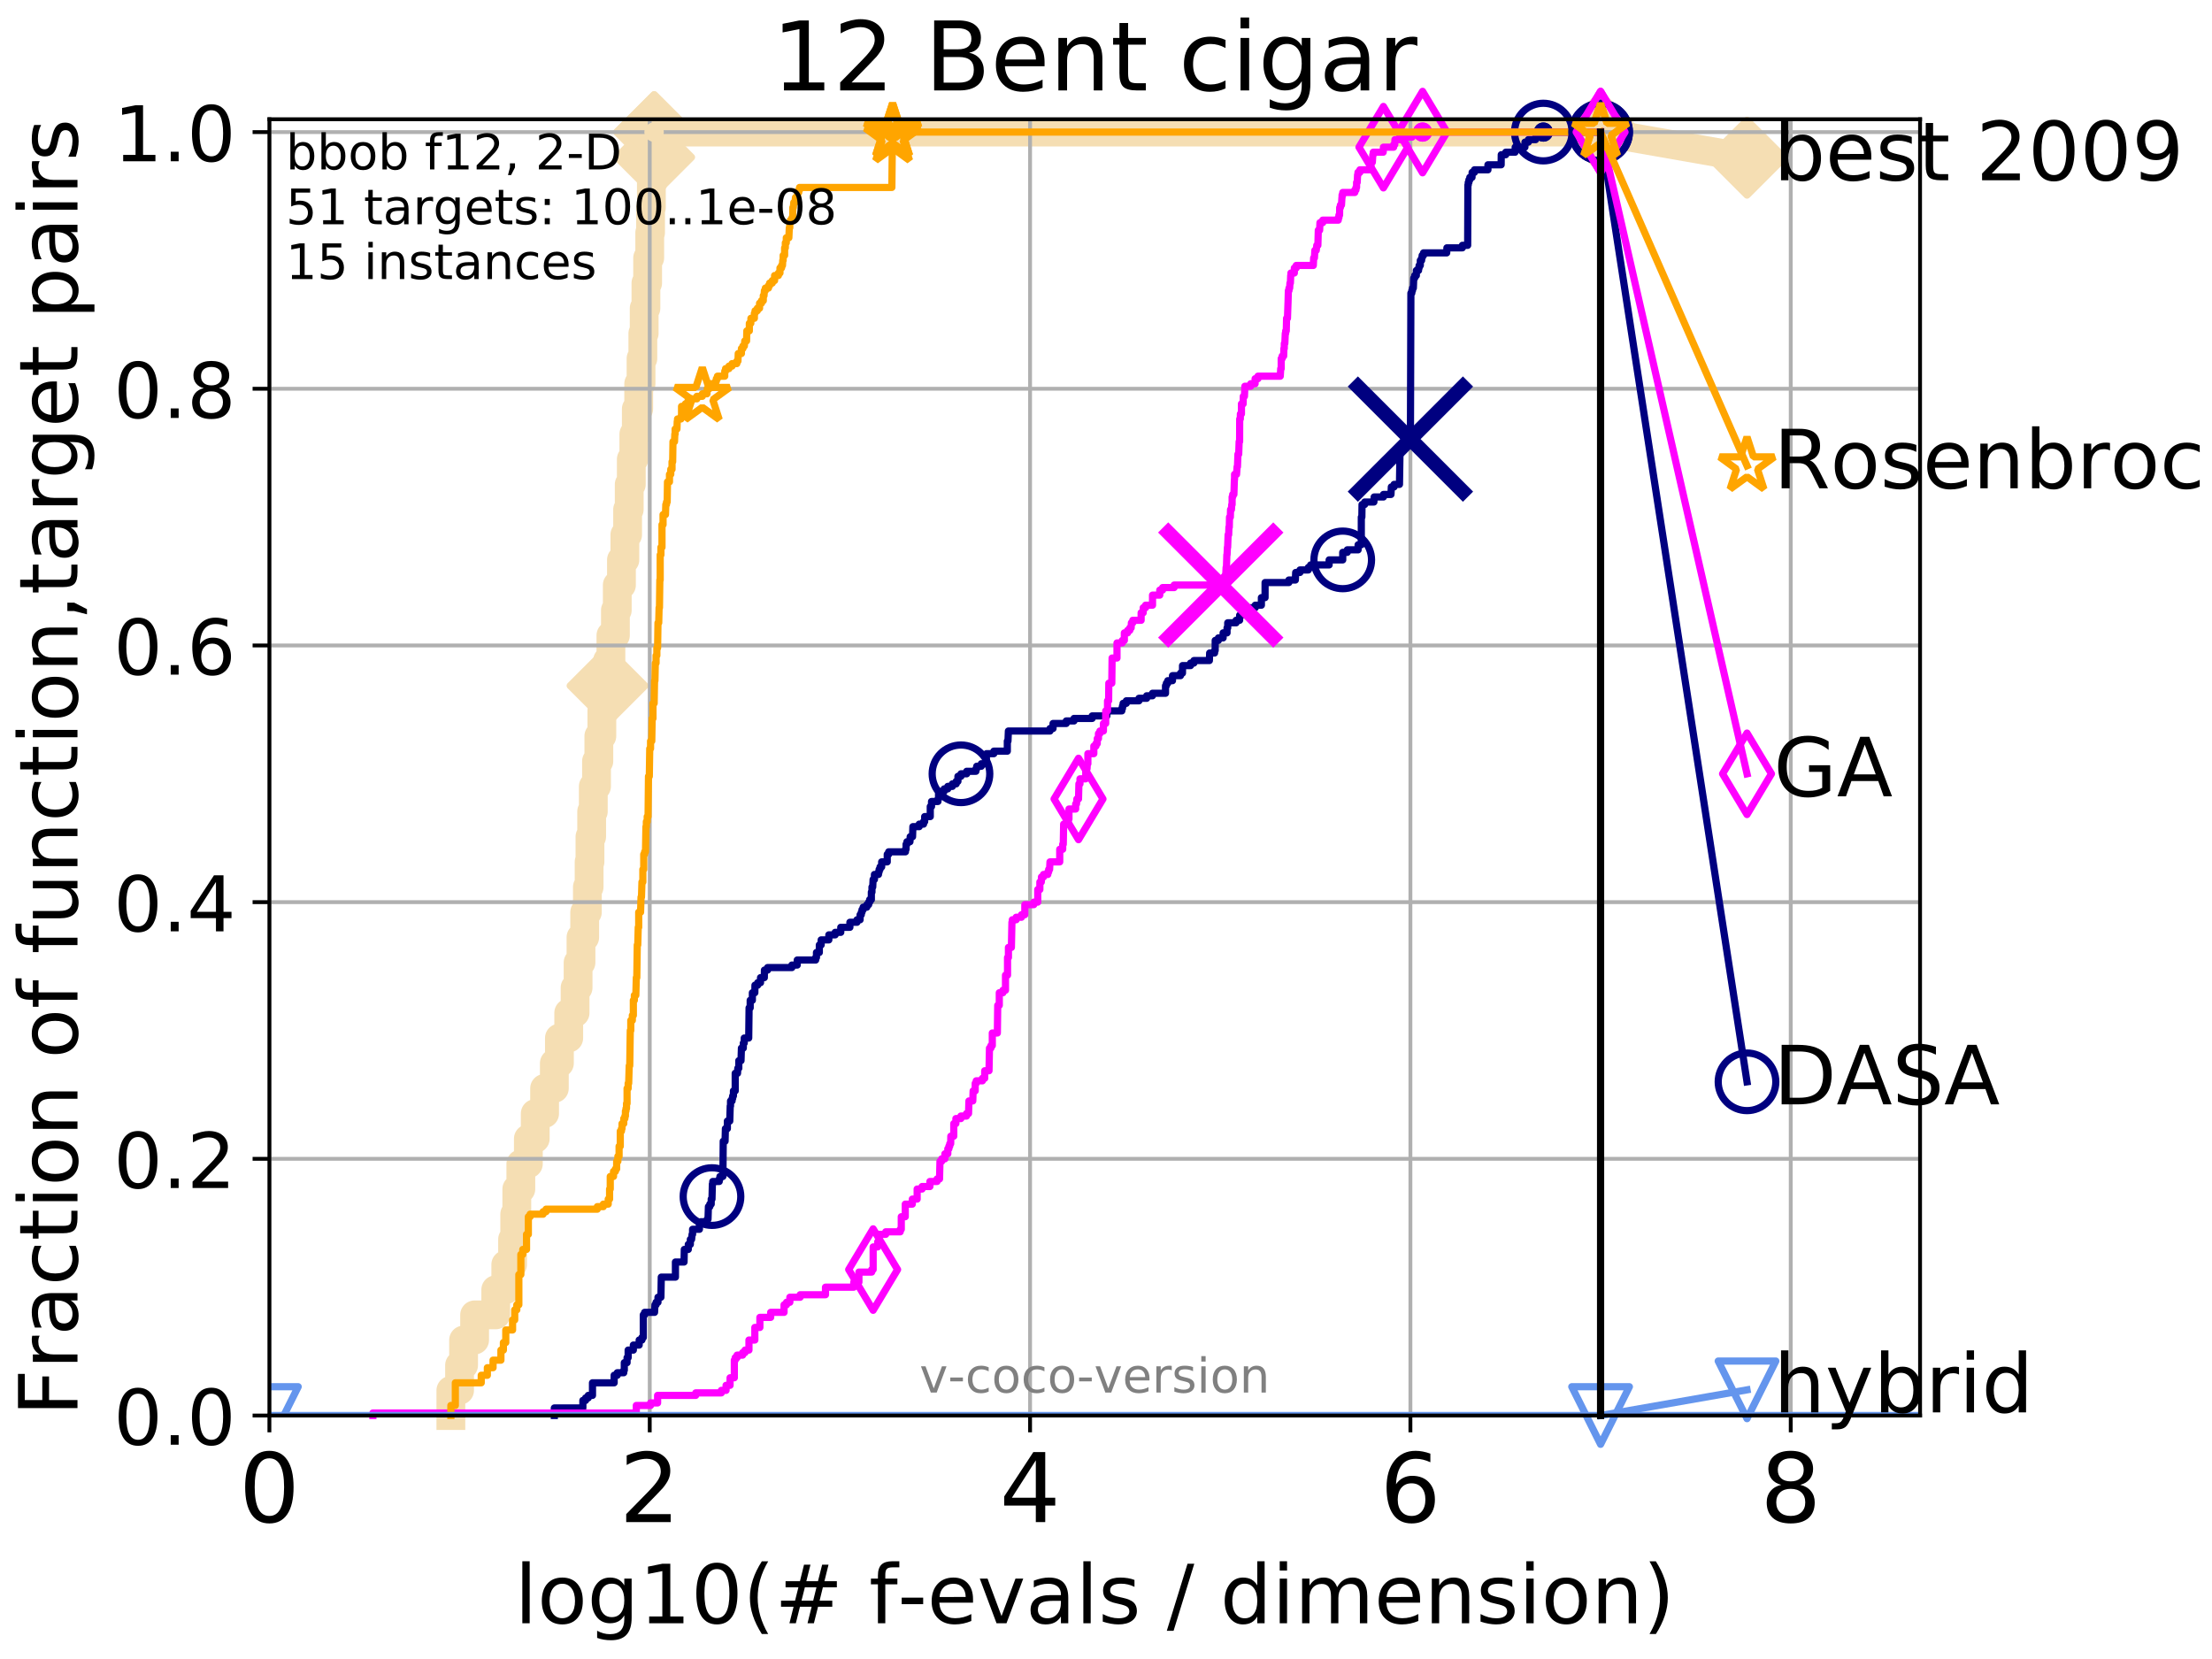<?xml version="1.0" encoding="utf-8" standalone="no"?>
<!DOCTYPE svg PUBLIC "-//W3C//DTD SVG 1.1//EN"
  "http://www.w3.org/Graphics/SVG/1.1/DTD/svg11.dtd">
<!-- Created with matplotlib (http://matplotlib.org/) -->
<svg height="345.6pt" version="1.1" viewBox="0 0 460.8 345.6" width="460.8pt" xmlns="http://www.w3.org/2000/svg" xmlns:xlink="http://www.w3.org/1999/xlink">
 <defs>
  <style type="text/css">
*{stroke-linecap:butt;stroke-linejoin:round;}
  </style>
 </defs>
 <g id="figure_1">
  <g id="patch_1">
   <path d="M 0 345.6 
L 460.8 345.6 
L 460.8 0 
L 0 0 
z
" style="fill:#ffffff;"/>
  </g>
  <g id="axes_1">
   <g id="patch_2">
    <path d="M 56.12 294.88 
L 399.984 294.88 
L 399.984 24.84 
L 56.12 24.84 
z
" style="fill:#ffffff;"/>
   </g>
   <g id="line2d_1">
    <path d="M 93.923 294.88 
L 93.923 289.638 
L 95.736 289.638 
L 95.736 284.395 
L 96.575 284.395 
L 96.575 279.153 
L 98.872 279.153 
L 98.872 273.91 
L 103.276 273.91 
L 103.276 268.668 
L 105.364 268.668 
L 105.364 263.425 
L 106.779 263.425 
L 106.779 258.183 
L 107.226 258.183 
L 107.226 252.94 
L 107.661 252.94 
L 107.661 247.698 
L 108.501 247.698 
L 108.501 242.455 
L 110.066 242.455 
L 110.066 237.213 
L 111.5 237.213 
L 111.5 231.97 
L 113.45 231.97 
L 113.45 226.728 
L 115.477 226.728 
L 115.477 221.485 
L 116.536 221.485 
L 116.536 216.243 
L 118.476 216.243 
L 118.476 211 
L 119.8 211 
L 119.8 205.758 
L 120.426 205.758 
L 120.426 200.515 
L 121.03 200.515 
L 121.03 195.273 
L 121.803 195.273 
L 121.803 190.03 
L 122.361 190.03 
L 122.361 184.788 
L 122.723 184.788 
L 122.723 179.546 
L 122.902 179.546 
L 122.902 174.303 
L 123.253 174.303 
L 123.253 169.061 
L 123.597 169.061 
L 123.597 163.818 
L 124.265 163.818 
L 124.265 158.576 
L 124.75 158.576 
L 124.75 153.333 
L 125.376 153.333 
L 125.376 148.091 
L 125.979 148.091 
L 125.979 142.848 
L 126.563 142.848 
L 126.563 137.606 
L 127.265 137.606 
L 127.265 132.363 
L 128.202 132.363 
L 128.202 127.121 
L 128.589 127.121 
L 128.589 121.878 
L 129.459 121.878 
L 129.459 116.636 
L 130.171 116.636 
L 130.171 111.393 
L 130.743 111.393 
L 130.743 106.151 
L 131.077 106.151 
L 131.077 100.908 
L 131.512 100.908 
L 131.512 95.666 
L 132.042 95.666 
L 132.042 90.423 
L 132.555 90.423 
L 132.555 85.181 
L 133.054 85.181 
L 133.054 79.938 
L 133.539 79.938 
L 133.539 74.696 
L 133.917 74.696 
L 133.917 69.453 
L 134.195 69.453 
L 134.195 64.211 
L 134.559 64.211 
L 134.559 58.969 
L 134.916 58.969 
L 134.916 53.726 
L 135.351 53.726 
L 135.351 48.484 
L 135.523 48.484 
L 135.523 43.241 
L 135.692 43.241 
L 135.692 37.999 
L 136.026 37.999 
L 136.026 32.756 
L 136.272 32.756 
L 136.272 27.514 
L 333.43 27.514 
" style="fill:none;stroke:#f5deb3;stroke-linecap:square;stroke-width:6;"/>
   </g>
   <g id="line2d_2">
    <defs>
     <path d="M -0 7.778 
L 7.778 0 
L 0 -7.778 
L -7.778 -0 
z
" id="mb4a8f0a5a3" style="stroke:#f5deb3;stroke-linejoin:miter;stroke-width:1.5;"/>
    </defs>
    <g>
     <use style="fill:#f5deb3;stroke:#f5deb3;stroke-linejoin:miter;stroke-width:1.5;" x="126.563" xlink:href="#mb4a8f0a5a3" y="142.848"/>
     <use style="fill:#f5deb3;stroke:#f5deb3;stroke-linejoin:miter;stroke-width:1.5;" x="136.272" xlink:href="#mb4a8f0a5a3" y="32.756"/>
     <use style="fill:#f5deb3;stroke:#f5deb3;stroke-linejoin:miter;stroke-width:1.5;" x="136.272" xlink:href="#mb4a8f0a5a3" y="27.514"/>
     <use style="fill:#f5deb3;stroke:#f5deb3;stroke-linejoin:miter;stroke-width:1.5;" x="136.272" xlink:href="#mb4a8f0a5a3" y="27.514"/>
     <use style="fill:#f5deb3;stroke:#f5deb3;stroke-linejoin:miter;stroke-width:1.5;" x="333.43" xlink:href="#mb4a8f0a5a3" y="27.514"/>
    </g>
   </g>
   <g id="line2d_3">
    <path style="fill:none;stroke:#f5deb3;stroke-linecap:square;stroke-width:6;"/>
    <g/>
   </g>
   <g id="line2d_4">
    <path d="M 333.43 27.514 
L 363.934 32.861 
" style="fill:none;stroke:#f5deb3;stroke-linecap:square;stroke-width:6;"/>
    <g>
     <use style="fill:#f5deb3;stroke:#f5deb3;stroke-linejoin:miter;stroke-width:1.5;" x="333.43" xlink:href="#mb4a8f0a5a3" y="27.514"/>
     <use style="fill:#f5deb3;stroke:#f5deb3;stroke-linejoin:miter;stroke-width:1.5;" x="363.934" xlink:href="#mb4a8f0a5a3" y="32.861"/>
    </g>
   </g>
   <g id="matplotlib.axis_1">
    <g id="xtick_1">
     <g id="line2d_5">
      <path clip-path="url(#p82bda1d995)" d="M 56.12 294.88 
L 56.12 24.84 
" style="fill:none;stroke:#b0b0b0;stroke-linecap:square;stroke-width:0.8;"/>
     </g>
     <g id="line2d_6">
      <defs>
       <path d="M 0 0 
L 0 3.5 
" id="m6c6d0d2351" style="stroke:#000000;stroke-width:0.8;"/>
      </defs>
      <g>
       <use style="stroke:#000000;stroke-width:0.8;" x="56.12" xlink:href="#m6c6d0d2351" y="294.88"/>
      </g>
     </g>
     <g id="text_1">
      <!-- 0 -->
      <defs>
       <path d="M 31.781 66.406 
Q 24.172 66.406 20.328 58.906 
Q 16.5 51.422 16.5 36.375 
Q 16.5 21.391 20.328 13.891 
Q 24.172 6.391 31.781 6.391 
Q 39.453 6.391 43.281 13.891 
Q 47.125 21.391 47.125 36.375 
Q 47.125 51.422 43.281 58.906 
Q 39.453 66.406 31.781 66.406 
z
M 31.781 74.219 
Q 44.047 74.219 50.516 64.516 
Q 56.984 54.828 56.984 36.375 
Q 56.984 17.969 50.516 8.266 
Q 44.047 -1.422 31.781 -1.422 
Q 19.531 -1.422 13.062 8.266 
Q 6.594 17.969 6.594 36.375 
Q 6.594 54.828 13.062 64.516 
Q 19.531 74.219 31.781 74.219 
z
" id="DejaVuSans-30"/>
      </defs>
      <g transform="translate(49.758 317.077)scale(0.2 -0.2)">
       <use xlink:href="#DejaVuSans-30"/>
      </g>
     </g>
    </g>
    <g id="xtick_2">
     <g id="line2d_7">
      <path clip-path="url(#p82bda1d995)" d="M 135.351 294.88 
L 135.351 24.84 
" style="fill:none;stroke:#b0b0b0;stroke-linecap:square;stroke-width:0.8;"/>
     </g>
     <g id="line2d_8">
      <g>
       <use style="stroke:#000000;stroke-width:0.8;" x="135.351" xlink:href="#m6c6d0d2351" y="294.88"/>
      </g>
     </g>
     <g id="text_2">
      <!-- 2 -->
      <defs>
       <path d="M 19.188 8.297 
L 53.609 8.297 
L 53.609 0 
L 7.328 0 
L 7.328 8.297 
Q 12.938 14.109 22.625 23.891 
Q 32.328 33.688 34.812 36.531 
Q 39.547 41.844 41.422 45.531 
Q 43.312 49.219 43.312 52.781 
Q 43.312 58.594 39.234 62.25 
Q 35.156 65.922 28.609 65.922 
Q 23.969 65.922 18.812 64.312 
Q 13.672 62.703 7.812 59.422 
L 7.812 69.391 
Q 13.766 71.781 18.938 73 
Q 24.125 74.219 28.422 74.219 
Q 39.75 74.219 46.484 68.547 
Q 53.219 62.891 53.219 53.422 
Q 53.219 48.922 51.531 44.891 
Q 49.859 40.875 45.406 35.406 
Q 44.188 33.984 37.641 27.219 
Q 31.109 20.453 19.188 8.297 
z
" id="DejaVuSans-32"/>
      </defs>
      <g transform="translate(128.989 317.077)scale(0.2 -0.2)">
       <use xlink:href="#DejaVuSans-32"/>
      </g>
     </g>
    </g>
    <g id="xtick_3">
     <g id="line2d_9">
      <path clip-path="url(#p82bda1d995)" d="M 214.583 294.88 
L 214.583 24.84 
" style="fill:none;stroke:#b0b0b0;stroke-linecap:square;stroke-width:0.8;"/>
     </g>
     <g id="line2d_10">
      <g>
       <use style="stroke:#000000;stroke-width:0.8;" x="214.583" xlink:href="#m6c6d0d2351" y="294.88"/>
      </g>
     </g>
     <g id="text_3">
      <!-- 4 -->
      <defs>
       <path d="M 37.797 64.312 
L 12.891 25.391 
L 37.797 25.391 
z
M 35.203 72.906 
L 47.609 72.906 
L 47.609 25.391 
L 58.016 25.391 
L 58.016 17.188 
L 47.609 17.188 
L 47.609 0 
L 37.797 0 
L 37.797 17.188 
L 4.891 17.188 
L 4.891 26.703 
z
" id="DejaVuSans-34"/>
      </defs>
      <g transform="translate(208.22 317.077)scale(0.2 -0.2)">
       <use xlink:href="#DejaVuSans-34"/>
      </g>
     </g>
    </g>
    <g id="xtick_4">
     <g id="line2d_11">
      <path clip-path="url(#p82bda1d995)" d="M 293.814 294.88 
L 293.814 24.84 
" style="fill:none;stroke:#b0b0b0;stroke-linecap:square;stroke-width:0.8;"/>
     </g>
     <g id="line2d_12">
      <g>
       <use style="stroke:#000000;stroke-width:0.8;" x="293.814" xlink:href="#m6c6d0d2351" y="294.88"/>
      </g>
     </g>
     <g id="text_4">
      <!-- 6 -->
      <defs>
       <path d="M 33.016 40.375 
Q 26.375 40.375 22.484 35.828 
Q 18.609 31.297 18.609 23.391 
Q 18.609 15.531 22.484 10.953 
Q 26.375 6.391 33.016 6.391 
Q 39.656 6.391 43.531 10.953 
Q 47.406 15.531 47.406 23.391 
Q 47.406 31.297 43.531 35.828 
Q 39.656 40.375 33.016 40.375 
z
M 52.594 71.297 
L 52.594 62.312 
Q 48.875 64.062 45.094 64.984 
Q 41.312 65.922 37.594 65.922 
Q 27.828 65.922 22.672 59.328 
Q 17.531 52.734 16.797 39.406 
Q 19.672 43.656 24.016 45.922 
Q 28.375 48.188 33.594 48.188 
Q 44.578 48.188 50.953 41.516 
Q 57.328 34.859 57.328 23.391 
Q 57.328 12.156 50.688 5.359 
Q 44.047 -1.422 33.016 -1.422 
Q 20.359 -1.422 13.672 8.266 
Q 6.984 17.969 6.984 36.375 
Q 6.984 53.656 15.188 63.938 
Q 23.391 74.219 37.203 74.219 
Q 40.922 74.219 44.703 73.484 
Q 48.484 72.75 52.594 71.297 
z
" id="DejaVuSans-36"/>
      </defs>
      <g transform="translate(287.452 317.077)scale(0.2 -0.2)">
       <use xlink:href="#DejaVuSans-36"/>
      </g>
     </g>
    </g>
    <g id="xtick_5">
     <g id="line2d_13">
      <path clip-path="url(#p82bda1d995)" d="M 373.045 294.88 
L 373.045 24.84 
" style="fill:none;stroke:#b0b0b0;stroke-linecap:square;stroke-width:0.8;"/>
     </g>
     <g id="line2d_14">
      <g>
       <use style="stroke:#000000;stroke-width:0.8;" x="373.045" xlink:href="#m6c6d0d2351" y="294.88"/>
      </g>
     </g>
     <g id="text_5">
      <!-- 8 -->
      <defs>
       <path d="M 31.781 34.625 
Q 24.75 34.625 20.719 30.859 
Q 16.703 27.094 16.703 20.516 
Q 16.703 13.922 20.719 10.156 
Q 24.75 6.391 31.781 6.391 
Q 38.812 6.391 42.859 10.172 
Q 46.922 13.969 46.922 20.516 
Q 46.922 27.094 42.891 30.859 
Q 38.875 34.625 31.781 34.625 
z
M 21.922 38.812 
Q 15.578 40.375 12.031 44.719 
Q 8.5 49.078 8.5 55.328 
Q 8.5 64.062 14.719 69.141 
Q 20.953 74.219 31.781 74.219 
Q 42.672 74.219 48.875 69.141 
Q 55.078 64.062 55.078 55.328 
Q 55.078 49.078 51.531 44.719 
Q 48 40.375 41.703 38.812 
Q 48.828 37.156 52.797 32.312 
Q 56.781 27.484 56.781 20.516 
Q 56.781 9.906 50.312 4.234 
Q 43.844 -1.422 31.781 -1.422 
Q 19.734 -1.422 13.25 4.234 
Q 6.781 9.906 6.781 20.516 
Q 6.781 27.484 10.781 32.312 
Q 14.797 37.156 21.922 38.812 
z
M 18.312 54.391 
Q 18.312 48.734 21.844 45.562 
Q 25.391 42.391 31.781 42.391 
Q 38.141 42.391 41.719 45.562 
Q 45.312 48.734 45.312 54.391 
Q 45.312 60.062 41.719 63.234 
Q 38.141 66.406 31.781 66.406 
Q 25.391 66.406 21.844 63.234 
Q 18.312 60.062 18.312 54.391 
z
" id="DejaVuSans-38"/>
      </defs>
      <g transform="translate(366.683 317.077)scale(0.2 -0.2)">
       <use xlink:href="#DejaVuSans-38"/>
      </g>
     </g>
    </g>
    <g id="text_6">
     <!-- log10(# f-evals / dimension) -->
     <defs>
      <path d="M 9.422 75.984 
L 18.406 75.984 
L 18.406 0 
L 9.422 0 
z
" id="DejaVuSans-6c"/>
      <path d="M 30.609 48.391 
Q 23.391 48.391 19.188 42.75 
Q 14.984 37.109 14.984 27.297 
Q 14.984 17.484 19.156 11.844 
Q 23.344 6.203 30.609 6.203 
Q 37.797 6.203 41.984 11.859 
Q 46.188 17.531 46.188 27.297 
Q 46.188 37.016 41.984 42.703 
Q 37.797 48.391 30.609 48.391 
z
M 30.609 56 
Q 42.328 56 49.016 48.375 
Q 55.719 40.766 55.719 27.297 
Q 55.719 13.875 49.016 6.219 
Q 42.328 -1.422 30.609 -1.422 
Q 18.844 -1.422 12.172 6.219 
Q 5.516 13.875 5.516 27.297 
Q 5.516 40.766 12.172 48.375 
Q 18.844 56 30.609 56 
z
" id="DejaVuSans-6f"/>
      <path d="M 45.406 27.984 
Q 45.406 37.75 41.375 43.109 
Q 37.359 48.484 30.078 48.484 
Q 22.859 48.484 18.828 43.109 
Q 14.797 37.75 14.797 27.984 
Q 14.797 18.266 18.828 12.891 
Q 22.859 7.516 30.078 7.516 
Q 37.359 7.516 41.375 12.891 
Q 45.406 18.266 45.406 27.984 
z
M 54.391 6.781 
Q 54.391 -7.172 48.188 -13.984 
Q 42 -20.797 29.203 -20.797 
Q 24.469 -20.797 20.266 -20.094 
Q 16.062 -19.391 12.109 -17.922 
L 12.109 -9.188 
Q 16.062 -11.328 19.922 -12.344 
Q 23.781 -13.375 27.781 -13.375 
Q 36.625 -13.375 41.016 -8.766 
Q 45.406 -4.156 45.406 5.172 
L 45.406 9.625 
Q 42.625 4.781 38.281 2.391 
Q 33.938 0 27.875 0 
Q 17.828 0 11.672 7.656 
Q 5.516 15.328 5.516 27.984 
Q 5.516 40.672 11.672 48.328 
Q 17.828 56 27.875 56 
Q 33.938 56 38.281 53.609 
Q 42.625 51.219 45.406 46.391 
L 45.406 54.688 
L 54.391 54.688 
z
" id="DejaVuSans-67"/>
      <path d="M 12.406 8.297 
L 28.516 8.297 
L 28.516 63.922 
L 10.984 60.406 
L 10.984 69.391 
L 28.422 72.906 
L 38.281 72.906 
L 38.281 8.297 
L 54.391 8.297 
L 54.391 0 
L 12.406 0 
z
" id="DejaVuSans-31"/>
      <path d="M 31 75.875 
Q 24.469 64.656 21.281 53.656 
Q 18.109 42.672 18.109 31.391 
Q 18.109 20.125 21.312 9.062 
Q 24.516 -2 31 -13.188 
L 23.188 -13.188 
Q 15.875 -1.703 12.234 9.375 
Q 8.594 20.453 8.594 31.391 
Q 8.594 42.281 12.203 53.312 
Q 15.828 64.359 23.188 75.875 
z
" id="DejaVuSans-28"/>
      <path d="M 51.125 44 
L 36.922 44 
L 32.812 27.688 
L 47.125 27.688 
z
M 43.797 71.781 
L 38.719 51.516 
L 52.984 51.516 
L 58.109 71.781 
L 65.922 71.781 
L 60.891 51.516 
L 76.125 51.516 
L 76.125 44 
L 58.984 44 
L 54.984 27.688 
L 70.516 27.688 
L 70.516 20.219 
L 53.078 20.219 
L 48 0 
L 40.188 0 
L 45.219 20.219 
L 30.906 20.219 
L 25.875 0 
L 18.016 0 
L 23.094 20.219 
L 7.719 20.219 
L 7.719 27.688 
L 24.906 27.688 
L 29 44 
L 13.281 44 
L 13.281 51.516 
L 30.906 51.516 
L 35.891 71.781 
z
" id="DejaVuSans-23"/>
      <path id="DejaVuSans-20"/>
      <path d="M 37.109 75.984 
L 37.109 68.5 
L 28.516 68.5 
Q 23.688 68.5 21.797 66.547 
Q 19.922 64.594 19.922 59.516 
L 19.922 54.688 
L 34.719 54.688 
L 34.719 47.703 
L 19.922 47.703 
L 19.922 0 
L 10.891 0 
L 10.891 47.703 
L 2.297 47.703 
L 2.297 54.688 
L 10.891 54.688 
L 10.891 58.5 
Q 10.891 67.625 15.141 71.797 
Q 19.391 75.984 28.609 75.984 
z
" id="DejaVuSans-66"/>
      <path d="M 4.891 31.391 
L 31.203 31.391 
L 31.203 23.391 
L 4.891 23.391 
z
" id="DejaVuSans-2d"/>
      <path d="M 56.203 29.594 
L 56.203 25.203 
L 14.891 25.203 
Q 15.484 15.922 20.484 11.062 
Q 25.484 6.203 34.422 6.203 
Q 39.594 6.203 44.453 7.469 
Q 49.312 8.734 54.109 11.281 
L 54.109 2.781 
Q 49.266 0.734 44.188 -0.344 
Q 39.109 -1.422 33.891 -1.422 
Q 20.797 -1.422 13.156 6.188 
Q 5.516 13.812 5.516 26.812 
Q 5.516 40.234 12.766 48.109 
Q 20.016 56 32.328 56 
Q 43.359 56 49.781 48.891 
Q 56.203 41.797 56.203 29.594 
z
M 47.219 32.234 
Q 47.125 39.594 43.094 43.984 
Q 39.062 48.391 32.422 48.391 
Q 24.906 48.391 20.391 44.141 
Q 15.875 39.891 15.188 32.172 
z
" id="DejaVuSans-65"/>
      <path d="M 2.984 54.688 
L 12.5 54.688 
L 29.594 8.797 
L 46.688 54.688 
L 56.203 54.688 
L 35.688 0 
L 23.484 0 
z
" id="DejaVuSans-76"/>
      <path d="M 34.281 27.484 
Q 23.391 27.484 19.188 25 
Q 14.984 22.516 14.984 16.5 
Q 14.984 11.719 18.141 8.906 
Q 21.297 6.109 26.703 6.109 
Q 34.188 6.109 38.703 11.406 
Q 43.219 16.703 43.219 25.484 
L 43.219 27.484 
z
M 52.203 31.203 
L 52.203 0 
L 43.219 0 
L 43.219 8.297 
Q 40.141 3.328 35.547 0.953 
Q 30.953 -1.422 24.312 -1.422 
Q 15.922 -1.422 10.953 3.297 
Q 6 8.016 6 15.922 
Q 6 25.141 12.172 29.828 
Q 18.359 34.516 30.609 34.516 
L 43.219 34.516 
L 43.219 35.406 
Q 43.219 41.609 39.141 45 
Q 35.062 48.391 27.688 48.391 
Q 23 48.391 18.547 47.266 
Q 14.109 46.141 10.016 43.891 
L 10.016 52.203 
Q 14.938 54.109 19.578 55.047 
Q 24.219 56 28.609 56 
Q 40.484 56 46.344 49.844 
Q 52.203 43.703 52.203 31.203 
z
" id="DejaVuSans-61"/>
      <path d="M 44.281 53.078 
L 44.281 44.578 
Q 40.484 46.531 36.375 47.5 
Q 32.281 48.484 27.875 48.484 
Q 21.188 48.484 17.844 46.438 
Q 14.5 44.391 14.5 40.281 
Q 14.5 37.156 16.891 35.375 
Q 19.281 33.594 26.516 31.984 
L 29.594 31.297 
Q 39.156 29.25 43.188 25.516 
Q 47.219 21.781 47.219 15.094 
Q 47.219 7.469 41.188 3.016 
Q 35.156 -1.422 24.609 -1.422 
Q 20.219 -1.422 15.453 -0.562 
Q 10.688 0.297 5.422 2 
L 5.422 11.281 
Q 10.406 8.688 15.234 7.391 
Q 20.062 6.109 24.812 6.109 
Q 31.156 6.109 34.562 8.281 
Q 37.984 10.453 37.984 14.406 
Q 37.984 18.062 35.516 20.016 
Q 33.062 21.969 24.703 23.781 
L 21.578 24.516 
Q 13.234 26.266 9.516 29.906 
Q 5.812 33.547 5.812 39.891 
Q 5.812 47.609 11.281 51.797 
Q 16.75 56 26.812 56 
Q 31.781 56 36.172 55.266 
Q 40.578 54.547 44.281 53.078 
z
" id="DejaVuSans-73"/>
      <path d="M 25.391 72.906 
L 33.688 72.906 
L 8.297 -9.281 
L 0 -9.281 
z
" id="DejaVuSans-2f"/>
      <path d="M 45.406 46.391 
L 45.406 75.984 
L 54.391 75.984 
L 54.391 0 
L 45.406 0 
L 45.406 8.203 
Q 42.578 3.328 38.25 0.953 
Q 33.938 -1.422 27.875 -1.422 
Q 17.969 -1.422 11.734 6.484 
Q 5.516 14.406 5.516 27.297 
Q 5.516 40.188 11.734 48.094 
Q 17.969 56 27.875 56 
Q 33.938 56 38.25 53.625 
Q 42.578 51.266 45.406 46.391 
z
M 14.797 27.297 
Q 14.797 17.391 18.875 11.75 
Q 22.953 6.109 30.078 6.109 
Q 37.203 6.109 41.297 11.75 
Q 45.406 17.391 45.406 27.297 
Q 45.406 37.203 41.297 42.844 
Q 37.203 48.484 30.078 48.484 
Q 22.953 48.484 18.875 42.844 
Q 14.797 37.203 14.797 27.297 
z
" id="DejaVuSans-64"/>
      <path d="M 9.422 54.688 
L 18.406 54.688 
L 18.406 0 
L 9.422 0 
z
M 9.422 75.984 
L 18.406 75.984 
L 18.406 64.594 
L 9.422 64.594 
z
" id="DejaVuSans-69"/>
      <path d="M 52 44.188 
Q 55.375 50.25 60.062 53.125 
Q 64.75 56 71.094 56 
Q 79.641 56 84.281 50.016 
Q 88.922 44.047 88.922 33.016 
L 88.922 0 
L 79.891 0 
L 79.891 32.719 
Q 79.891 40.578 77.094 44.375 
Q 74.312 48.188 68.609 48.188 
Q 61.625 48.188 57.562 43.547 
Q 53.516 38.922 53.516 30.906 
L 53.516 0 
L 44.484 0 
L 44.484 32.719 
Q 44.484 40.625 41.703 44.406 
Q 38.922 48.188 33.109 48.188 
Q 26.219 48.188 22.156 43.531 
Q 18.109 38.875 18.109 30.906 
L 18.109 0 
L 9.078 0 
L 9.078 54.688 
L 18.109 54.688 
L 18.109 46.188 
Q 21.188 51.219 25.484 53.609 
Q 29.781 56 35.688 56 
Q 41.656 56 45.828 52.969 
Q 50 49.953 52 44.188 
z
" id="DejaVuSans-6d"/>
      <path d="M 54.891 33.016 
L 54.891 0 
L 45.906 0 
L 45.906 32.719 
Q 45.906 40.484 42.875 44.328 
Q 39.844 48.188 33.797 48.188 
Q 26.516 48.188 22.312 43.547 
Q 18.109 38.922 18.109 30.906 
L 18.109 0 
L 9.078 0 
L 9.078 54.688 
L 18.109 54.688 
L 18.109 46.188 
Q 21.344 51.125 25.703 53.562 
Q 30.078 56 35.797 56 
Q 45.219 56 50.047 50.172 
Q 54.891 44.344 54.891 33.016 
z
" id="DejaVuSans-6e"/>
      <path d="M 8.016 75.875 
L 15.828 75.875 
Q 23.141 64.359 26.781 53.312 
Q 30.422 42.281 30.422 31.391 
Q 30.422 20.453 26.781 9.375 
Q 23.141 -1.703 15.828 -13.188 
L 8.016 -13.188 
Q 14.5 -2 17.703 9.062 
Q 20.906 20.125 20.906 31.391 
Q 20.906 42.672 17.703 53.656 
Q 14.5 64.656 8.016 75.875 
z
" id="DejaVuSans-29"/>
     </defs>
     <g transform="translate(107.211 338.154)scale(0.17 -0.17)">
      <use xlink:href="#DejaVuSans-6c"/>
      <use x="27.783" xlink:href="#DejaVuSans-6f"/>
      <use x="88.965" xlink:href="#DejaVuSans-67"/>
      <use x="152.441" xlink:href="#DejaVuSans-31"/>
      <use x="216.064" xlink:href="#DejaVuSans-30"/>
      <use x="279.688" xlink:href="#DejaVuSans-28"/>
      <use x="318.701" xlink:href="#DejaVuSans-23"/>
      <use x="402.49" xlink:href="#DejaVuSans-20"/>
      <use x="434.277" xlink:href="#DejaVuSans-66"/>
      <use x="469.404" xlink:href="#DejaVuSans-2d"/>
      <use x="505.488" xlink:href="#DejaVuSans-65"/>
      <use x="567.012" xlink:href="#DejaVuSans-76"/>
      <use x="626.191" xlink:href="#DejaVuSans-61"/>
      <use x="687.471" xlink:href="#DejaVuSans-6c"/>
      <use x="715.254" xlink:href="#DejaVuSans-73"/>
      <use x="767.354" xlink:href="#DejaVuSans-20"/>
      <use x="799.141" xlink:href="#DejaVuSans-2f"/>
      <use x="832.832" xlink:href="#DejaVuSans-20"/>
      <use x="864.619" xlink:href="#DejaVuSans-64"/>
      <use x="928.096" xlink:href="#DejaVuSans-69"/>
      <use x="955.879" xlink:href="#DejaVuSans-6d"/>
      <use x="1053.291" xlink:href="#DejaVuSans-65"/>
      <use x="1114.814" xlink:href="#DejaVuSans-6e"/>
      <use x="1178.193" xlink:href="#DejaVuSans-73"/>
      <use x="1230.293" xlink:href="#DejaVuSans-69"/>
      <use x="1258.076" xlink:href="#DejaVuSans-6f"/>
      <use x="1319.258" xlink:href="#DejaVuSans-6e"/>
      <use x="1382.637" xlink:href="#DejaVuSans-29"/>
     </g>
    </g>
   </g>
   <g id="matplotlib.axis_2">
    <g id="ytick_1">
     <g id="line2d_15">
      <path clip-path="url(#p82bda1d995)" d="M 56.12 294.88 
L 399.984 294.88 
" style="fill:none;stroke:#b0b0b0;stroke-linecap:square;stroke-width:0.8;"/>
     </g>
     <g id="line2d_16">
      <defs>
       <path d="M 0 0 
L -3.5 0 
" id="m44677f5a68" style="stroke:#000000;stroke-width:0.8;"/>
      </defs>
      <g>
       <use style="stroke:#000000;stroke-width:0.8;" x="56.12" xlink:href="#m44677f5a68" y="294.88"/>
      </g>
     </g>
     <g id="text_7">
      <!-- 0.0 -->
      <defs>
       <path d="M 10.688 12.406 
L 21 12.406 
L 21 0 
L 10.688 0 
z
" id="DejaVuSans-2e"/>
      </defs>
      <g transform="translate(23.675 300.959)scale(0.16 -0.16)">
       <use xlink:href="#DejaVuSans-30"/>
       <use x="63.623" xlink:href="#DejaVuSans-2e"/>
       <use x="95.41" xlink:href="#DejaVuSans-30"/>
      </g>
     </g>
    </g>
    <g id="ytick_2">
     <g id="line2d_17">
      <path clip-path="url(#p82bda1d995)" d="M 56.12 241.407 
L 399.984 241.407 
" style="fill:none;stroke:#b0b0b0;stroke-linecap:square;stroke-width:0.8;"/>
     </g>
     <g id="line2d_18">
      <g>
       <use style="stroke:#000000;stroke-width:0.8;" x="56.12" xlink:href="#m44677f5a68" y="241.407"/>
      </g>
     </g>
     <g id="text_8">
      <!-- 0.2 -->
      <g transform="translate(23.675 247.485)scale(0.16 -0.16)">
       <use xlink:href="#DejaVuSans-30"/>
       <use x="63.623" xlink:href="#DejaVuSans-2e"/>
       <use x="95.41" xlink:href="#DejaVuSans-32"/>
      </g>
     </g>
    </g>
    <g id="ytick_3">
     <g id="line2d_19">
      <path clip-path="url(#p82bda1d995)" d="M 56.12 187.933 
L 399.984 187.933 
" style="fill:none;stroke:#b0b0b0;stroke-linecap:square;stroke-width:0.8;"/>
     </g>
     <g id="line2d_20">
      <g>
       <use style="stroke:#000000;stroke-width:0.8;" x="56.12" xlink:href="#m44677f5a68" y="187.933"/>
      </g>
     </g>
     <g id="text_9">
      <!-- 0.4 -->
      <g transform="translate(23.675 194.012)scale(0.16 -0.16)">
       <use xlink:href="#DejaVuSans-30"/>
       <use x="63.623" xlink:href="#DejaVuSans-2e"/>
       <use x="95.41" xlink:href="#DejaVuSans-34"/>
      </g>
     </g>
    </g>
    <g id="ytick_4">
     <g id="line2d_21">
      <path clip-path="url(#p82bda1d995)" d="M 56.12 134.46 
L 399.984 134.46 
" style="fill:none;stroke:#b0b0b0;stroke-linecap:square;stroke-width:0.8;"/>
     </g>
     <g id="line2d_22">
      <g>
       <use style="stroke:#000000;stroke-width:0.8;" x="56.12" xlink:href="#m44677f5a68" y="134.46"/>
      </g>
     </g>
     <g id="text_10">
      <!-- 0.6 -->
      <g transform="translate(23.675 140.539)scale(0.16 -0.16)">
       <use xlink:href="#DejaVuSans-30"/>
       <use x="63.623" xlink:href="#DejaVuSans-2e"/>
       <use x="95.41" xlink:href="#DejaVuSans-36"/>
      </g>
     </g>
    </g>
    <g id="ytick_5">
     <g id="line2d_23">
      <path clip-path="url(#p82bda1d995)" d="M 56.12 80.987 
L 399.984 80.987 
" style="fill:none;stroke:#b0b0b0;stroke-linecap:square;stroke-width:0.8;"/>
     </g>
     <g id="line2d_24">
      <g>
       <use style="stroke:#000000;stroke-width:0.8;" x="56.12" xlink:href="#m44677f5a68" y="80.987"/>
      </g>
     </g>
     <g id="text_11">
      <!-- 0.8 -->
      <g transform="translate(23.675 87.066)scale(0.16 -0.16)">
       <use xlink:href="#DejaVuSans-30"/>
       <use x="63.623" xlink:href="#DejaVuSans-2e"/>
       <use x="95.41" xlink:href="#DejaVuSans-38"/>
      </g>
     </g>
    </g>
    <g id="ytick_6">
     <g id="line2d_25">
      <path clip-path="url(#p82bda1d995)" d="M 56.12 27.514 
L 399.984 27.514 
" style="fill:none;stroke:#b0b0b0;stroke-linecap:square;stroke-width:0.8;"/>
     </g>
     <g id="line2d_26">
      <g>
       <use style="stroke:#000000;stroke-width:0.8;" x="56.12" xlink:href="#m44677f5a68" y="27.514"/>
      </g>
     </g>
     <g id="text_12">
      <!-- 1.0 -->
      <g transform="translate(23.675 33.592)scale(0.16 -0.16)">
       <use xlink:href="#DejaVuSans-31"/>
       <use x="63.623" xlink:href="#DejaVuSans-2e"/>
       <use x="95.41" xlink:href="#DejaVuSans-30"/>
      </g>
     </g>
    </g>
    <g id="text_13">
     <!-- Fraction of function,target pairs -->
     <defs>
      <path d="M 9.812 72.906 
L 51.703 72.906 
L 51.703 64.594 
L 19.672 64.594 
L 19.672 43.109 
L 48.578 43.109 
L 48.578 34.812 
L 19.672 34.812 
L 19.672 0 
L 9.812 0 
z
" id="DejaVuSans-46"/>
      <path d="M 41.109 46.297 
Q 39.594 47.172 37.812 47.578 
Q 36.031 48 33.891 48 
Q 26.266 48 22.188 43.047 
Q 18.109 38.094 18.109 28.812 
L 18.109 0 
L 9.078 0 
L 9.078 54.688 
L 18.109 54.688 
L 18.109 46.188 
Q 20.953 51.172 25.484 53.578 
Q 30.031 56 36.531 56 
Q 37.453 56 38.578 55.875 
Q 39.703 55.766 41.062 55.516 
z
" id="DejaVuSans-72"/>
      <path d="M 48.781 52.594 
L 48.781 44.188 
Q 44.969 46.297 41.141 47.344 
Q 37.312 48.391 33.406 48.391 
Q 24.656 48.391 19.812 42.844 
Q 14.984 37.312 14.984 27.297 
Q 14.984 17.281 19.812 11.734 
Q 24.656 6.203 33.406 6.203 
Q 37.312 6.203 41.141 7.25 
Q 44.969 8.297 48.781 10.406 
L 48.781 2.094 
Q 45.016 0.344 40.984 -0.531 
Q 36.969 -1.422 32.422 -1.422 
Q 20.062 -1.422 12.781 6.344 
Q 5.516 14.109 5.516 27.297 
Q 5.516 40.672 12.859 48.328 
Q 20.219 56 33.016 56 
Q 37.156 56 41.109 55.141 
Q 45.062 54.297 48.781 52.594 
z
" id="DejaVuSans-63"/>
      <path d="M 18.312 70.219 
L 18.312 54.688 
L 36.812 54.688 
L 36.812 47.703 
L 18.312 47.703 
L 18.312 18.016 
Q 18.312 11.328 20.141 9.422 
Q 21.969 7.516 27.594 7.516 
L 36.812 7.516 
L 36.812 0 
L 27.594 0 
Q 17.188 0 13.234 3.875 
Q 9.281 7.766 9.281 18.016 
L 9.281 47.703 
L 2.688 47.703 
L 2.688 54.688 
L 9.281 54.688 
L 9.281 70.219 
z
" id="DejaVuSans-74"/>
      <path d="M 8.5 21.578 
L 8.5 54.688 
L 17.484 54.688 
L 17.484 21.922 
Q 17.484 14.156 20.5 10.266 
Q 23.531 6.391 29.594 6.391 
Q 36.859 6.391 41.078 11.031 
Q 45.312 15.672 45.312 23.688 
L 45.312 54.688 
L 54.297 54.688 
L 54.297 0 
L 45.312 0 
L 45.312 8.406 
Q 42.047 3.422 37.719 1 
Q 33.406 -1.422 27.688 -1.422 
Q 18.266 -1.422 13.375 4.438 
Q 8.5 10.297 8.5 21.578 
z
M 31.109 56 
z
" id="DejaVuSans-75"/>
      <path d="M 11.719 12.406 
L 22.016 12.406 
L 22.016 4 
L 14.016 -11.625 
L 7.719 -11.625 
L 11.719 4 
z
" id="DejaVuSans-2c"/>
      <path d="M 18.109 8.203 
L 18.109 -20.797 
L 9.078 -20.797 
L 9.078 54.688 
L 18.109 54.688 
L 18.109 46.391 
Q 20.953 51.266 25.266 53.625 
Q 29.594 56 35.594 56 
Q 45.562 56 51.781 48.094 
Q 58.016 40.188 58.016 27.297 
Q 58.016 14.406 51.781 6.484 
Q 45.562 -1.422 35.594 -1.422 
Q 29.594 -1.422 25.266 0.953 
Q 20.953 3.328 18.109 8.203 
z
M 48.688 27.297 
Q 48.688 37.203 44.609 42.844 
Q 40.531 48.484 33.406 48.484 
Q 26.266 48.484 22.188 42.844 
Q 18.109 37.203 18.109 27.297 
Q 18.109 17.391 22.188 11.75 
Q 26.266 6.109 33.406 6.109 
Q 40.531 6.109 44.609 11.75 
Q 48.688 17.391 48.688 27.297 
z
" id="DejaVuSans-70"/>
     </defs>
     <g transform="translate(16.14 294.999)rotate(-90)scale(0.17 -0.17)">
      <use xlink:href="#DejaVuSans-46"/>
      <use x="57.41" xlink:href="#DejaVuSans-72"/>
      <use x="98.523" xlink:href="#DejaVuSans-61"/>
      <use x="159.803" xlink:href="#DejaVuSans-63"/>
      <use x="214.783" xlink:href="#DejaVuSans-74"/>
      <use x="253.992" xlink:href="#DejaVuSans-69"/>
      <use x="281.775" xlink:href="#DejaVuSans-6f"/>
      <use x="342.957" xlink:href="#DejaVuSans-6e"/>
      <use x="406.336" xlink:href="#DejaVuSans-20"/>
      <use x="438.123" xlink:href="#DejaVuSans-6f"/>
      <use x="499.305" xlink:href="#DejaVuSans-66"/>
      <use x="534.51" xlink:href="#DejaVuSans-20"/>
      <use x="566.297" xlink:href="#DejaVuSans-66"/>
      <use x="601.502" xlink:href="#DejaVuSans-75"/>
      <use x="664.881" xlink:href="#DejaVuSans-6e"/>
      <use x="728.26" xlink:href="#DejaVuSans-63"/>
      <use x="783.24" xlink:href="#DejaVuSans-74"/>
      <use x="822.449" xlink:href="#DejaVuSans-69"/>
      <use x="850.232" xlink:href="#DejaVuSans-6f"/>
      <use x="911.414" xlink:href="#DejaVuSans-6e"/>
      <use x="974.793" xlink:href="#DejaVuSans-2c"/>
      <use x="1006.58" xlink:href="#DejaVuSans-74"/>
      <use x="1045.789" xlink:href="#DejaVuSans-61"/>
      <use x="1107.068" xlink:href="#DejaVuSans-72"/>
      <use x="1148.166" xlink:href="#DejaVuSans-67"/>
      <use x="1211.643" xlink:href="#DejaVuSans-65"/>
      <use x="1273.166" xlink:href="#DejaVuSans-74"/>
      <use x="1312.375" xlink:href="#DejaVuSans-20"/>
      <use x="1344.162" xlink:href="#DejaVuSans-70"/>
      <use x="1407.639" xlink:href="#DejaVuSans-61"/>
      <use x="1468.918" xlink:href="#DejaVuSans-69"/>
      <use x="1496.701" xlink:href="#DejaVuSans-72"/>
      <use x="1537.814" xlink:href="#DejaVuSans-73"/>
     </g>
    </g>
   </g>
   <g id="line2d_27">
    <defs>
     <path d="M 0 1.5 
C 0.398 1.5 0.779 1.342 1.061 1.061 
C 1.342 0.779 1.5 0.398 1.5 0 
C 1.5 -0.398 1.342 -0.779 1.061 -1.061 
C 0.779 -1.342 0.398 -1.5 0 -1.5 
C -0.398 -1.5 -0.779 -1.342 -1.061 -1.061 
C -1.342 -0.779 -1.5 -0.398 -1.5 0 
C -1.5 0.398 -1.342 0.779 -1.061 1.061 
C -0.779 1.342 -0.398 1.5 0 1.5 
z
" id="mfa537f5fc7" style="stroke:#f5deb3;"/>
    </defs>
    <g>
     <use style="fill:#f5deb3;stroke:#f5deb3;" x="136.272" xlink:href="#mfa537f5fc7" y="27.514"/>
     <use style="fill:#f5deb3;stroke:#f5deb3;" x="136.272" xlink:href="#mfa537f5fc7" y="27.514"/>
    </g>
   </g>
   <g id="line2d_28">
    <defs>
     <path d="M 0 1.5 
C 0.398 1.5 0.779 1.342 1.061 1.061 
C 1.342 0.779 1.5 0.398 1.5 0 
C 1.5 -0.398 1.342 -0.779 1.061 -1.061 
C 0.779 -1.342 0.398 -1.5 0 -1.5 
C -0.398 -1.5 -0.779 -1.342 -1.061 -1.061 
C -1.342 -0.779 -1.5 -0.398 -1.5 0 
C -1.5 0.398 -1.342 0.779 -1.061 1.061 
C -0.779 1.342 -0.398 1.5 0 1.5 
z
" id="ma376cc8a58" style="stroke:#000080;"/>
    </defs>
    <g>
     <use style="fill:#000080;stroke:#000080;" x="321.51" xlink:href="#ma376cc8a58" y="27.514"/>
     <use style="fill:#000080;stroke:#000080;" x="321.51" xlink:href="#ma376cc8a58" y="27.514"/>
    </g>
   </g>
   <g id="line2d_29">
    <path d="M 115.477 294.88 
L 115.477 293.307 
L 121.421 293.307 
L 121.421 291.735 
L 121.991 291.735 
L 121.991 291.21 
L 122.543 291.21 
L 122.543 290.686 
L 123.426 290.686 
L 123.426 288.065 
L 127.94 288.065 
L 127.94 286.492 
L 128.589 286.492 
L 128.589 285.968 
L 129.937 285.968 
L 129.937 285.444 
L 130.054 285.444 
L 130.054 283.871 
L 130.63 283.871 
L 130.63 282.822 
L 130.855 282.822 
L 130.855 281.25 
L 131.937 281.25 
L 131.937 280.201 
L 133.152 280.201 
L 133.152 279.153 
L 133.729 279.153 
L 133.729 278.628 
L 134.01 278.628 
L 134.01 273.91 
L 134.287 273.91 
L 134.287 273.386 
L 136.354 273.386 
L 136.435 271.813 
L 136.675 271.813 
L 136.675 271.289 
L 137.069 271.289 
L 137.069 270.24 
L 137.681 270.24 
L 137.756 266.046 
L 140.705 266.046 
L 140.705 262.901 
L 142.499 262.901 
L 142.555 260.28 
L 143.384 260.28 
L 143.384 259.231 
L 143.81 259.231 
L 143.81 258.183 
L 144.071 258.183 
L 144.174 257.134 
L 144.277 257.134 
L 144.277 256.086 
L 145.701 256.086 
L 145.701 255.037 
L 145.982 255.037 
L 145.982 254.513 
L 147.32 254.513 
L 147.32 253.989 
L 147.491 253.989 
L 147.575 251.367 
L 147.869 251.367 
L 147.869 250.843 
L 148.157 250.843 
L 148.157 249.795 
L 148.32 249.795 
L 148.401 246.649 
L 148.481 246.649 
L 148.481 246.125 
L 149.83 246.125 
L 149.83 245.601 
L 149.978 245.601 
L 149.978 245.076 
L 150.592 245.076 
L 150.663 237.737 
L 151.047 237.737 
L 151.116 235.116 
L 151.524 235.116 
L 151.524 233.543 
L 152.021 233.543 
L 152.119 230.398 
L 152.183 230.398 
L 152.183 229.349 
L 152.504 229.349 
L 152.504 228.825 
L 152.63 228.825 
L 152.63 228.301 
L 152.787 228.301 
L 152.787 227.252 
L 153.158 227.252 
L 153.158 223.582 
L 153.64 223.582 
L 153.699 222.534 
L 153.905 222.534 
L 153.905 220.961 
L 154.367 220.961 
L 154.452 218.34 
L 154.845 218.34 
L 154.845 217.291 
L 155.038 217.291 
L 155.038 216.243 
L 155.971 216.243 
L 156.048 209.952 
L 156.279 209.952 
L 156.279 208.379 
L 156.732 208.379 
L 156.732 206.806 
L 157.246 206.806 
L 157.27 205.234 
L 157.838 205.234 
L 157.838 204.709 
L 158.433 204.709 
L 158.433 203.661 
L 159.224 203.661 
L 159.245 202.088 
L 159.898 202.088 
L 159.898 201.564 
L 164.961 201.564 
L 164.961 201.04 
L 166.078 201.04 
L 166.078 199.991 
L 169.914 199.991 
L 169.914 199.467 
L 170.086 199.467 
L 170.086 198.418 
L 170.681 198.418 
L 170.681 196.846 
L 171.063 196.846 
L 171.063 195.797 
L 172.66 195.797 
L 172.66 194.749 
L 173.985 194.749 
L 173.985 194.224 
L 175.147 194.224 
L 175.147 193.176 
L 177.047 193.176 
L 177.047 192.127 
L 178.529 192.127 
L 178.529 191.603 
L 179.174 191.603 
L 179.174 190.555 
L 179.421 190.555 
L 179.421 190.03 
L 179.573 190.03 
L 179.573 189.506 
L 179.809 189.506 
L 179.809 188.982 
L 180.577 188.982 
L 180.577 188.458 
L 180.958 188.458 
L 180.958 187.933 
L 181.169 187.933 
L 181.169 187.409 
L 181.519 187.409 
L 181.519 185.836 
L 181.648 185.836 
L 181.648 184.788 
L 181.805 184.788 
L 181.88 183.215 
L 182.16 183.215 
L 182.16 182.167 
L 183.005 182.167 
L 183.005 181.642 
L 183.134 181.642 
L 183.134 181.118 
L 183.331 181.118 
L 183.331 180.594 
L 183.666 180.594 
L 183.666 179.546 
L 184.829 179.546 
L 184.829 177.973 
L 185.128 177.973 
L 185.128 177.449 
L 188.622 177.449 
L 188.622 176.924 
L 188.75 176.924 
L 188.75 175.876 
L 188.93 175.876 
L 188.93 175.352 
L 189.561 175.352 
L 189.608 174.303 
L 190.101 174.303 
L 190.169 172.206 
L 191.489 172.206 
L 191.489 171.682 
L 192.393 171.682 
L 192.393 171.158 
L 192.626 171.158 
L 192.626 170.109 
L 193.791 170.109 
L 193.791 168.012 
L 194.054 168.012 
L 194.054 166.964 
L 195.393 166.964 
L 195.393 166.439 
L 195.516 166.439 
L 195.516 165.391 
L 195.928 165.391 
L 195.928 164.867 
L 196.685 164.867 
L 196.685 164.342 
L 197.439 164.342 
L 197.439 163.818 
L 198.4 163.818 
L 198.4 163.294 
L 199.192 163.294 
L 199.192 162.77 
L 199.557 162.77 
L 199.557 161.721 
L 200.188 161.721 
L 200.188 161.197 
L 201.381 161.197 
L 201.381 160.673 
L 203.299 160.673 
L 203.299 160.148 
L 203.47 160.148 
L 203.47 159.624 
L 204.429 159.624 
L 204.429 159.1 
L 205.454 159.1 
L 205.508 157.003 
L 207.038 157.003 
L 207.038 156.479 
L 209.844 156.479 
L 209.844 154.382 
L 209.979 154.382 
L 210.066 152.285 
L 218.736 152.285 
L 218.736 151.76 
L 219.369 151.76 
L 219.369 150.712 
L 222.117 150.712 
L 222.117 150.188 
L 223.734 150.188 
L 223.734 149.663 
L 227.518 149.663 
L 227.518 149.139 
L 230.577 149.139 
L 230.577 148.091 
L 233.694 148.091 
L 233.694 147.566 
L 233.838 147.566 
L 233.838 147.042 
L 233.968 147.042 
L 233.968 146.518 
L 234.634 146.518 
L 234.634 145.994 
L 237.267 145.994 
L 237.267 145.469 
L 238.874 145.469 
L 238.874 144.945 
L 240.081 144.945 
L 240.081 144.421 
L 242.798 144.421 
L 242.798 142.848 
L 242.982 142.848 
L 242.982 142.324 
L 243.27 142.324 
L 243.27 141.8 
L 244.25 141.8 
L 244.25 140.751 
L 245.917 140.751 
L 245.917 140.227 
L 246.329 140.227 
L 246.344 138.654 
L 248.011 138.654 
L 248.011 138.13 
L 248.71 138.13 
L 248.71 137.606 
L 251.939 137.606 
L 251.992 136.033 
L 253.017 136.033 
L 253.017 135.509 
L 253.144 135.509 
L 253.152 133.412 
L 253.813 133.412 
L 253.813 132.887 
L 254.798 132.887 
L 254.798 131.839 
L 255.616 131.839 
L 255.616 130.79 
L 255.76 130.79 
L 255.76 129.742 
L 257.502 129.742 
L 257.502 129.218 
L 258.238 129.218 
L 258.238 128.169 
L 258.723 128.169 
L 258.723 127.645 
L 259.987 127.645 
L 259.987 127.121 
L 260.626 127.121 
L 260.626 126.596 
L 261.489 126.596 
L 261.489 126.072 
L 262.771 126.072 
L 262.771 124.499 
L 263.535 124.499 
L 263.541 121.354 
L 268.496 121.354 
L 268.496 120.83 
L 269.847 120.83 
L 269.915 119.257 
L 270.806 119.257 
L 270.806 118.733 
L 272.546 118.733 
L 272.546 118.209 
L 273.026 118.209 
L 273.026 117.684 
L 276.883 117.684 
L 276.883 116.636 
L 279.716 116.636 
L 279.716 115.063 
L 280.666 115.063 
L 280.666 114.539 
L 282.919 114.539 
L 282.919 113.49 
L 283.583 113.49 
L 283.587 107.724 
L 283.7 107.724 
L 283.736 105.102 
L 284.287 105.102 
L 284.287 104.578 
L 286.209 104.578 
L 286.259 103.53 
L 288.199 103.53 
L 288.199 103.005 
L 289.766 103.005 
L 289.84 101.433 
L 290.411 101.433 
L 290.411 100.908 
L 291.536 100.908 
L 291.636 94.617 
L 291.675 94.617 
L 291.675 94.093 
L 291.96 94.093 
L 291.96 92.52 
L 292.398 92.52 
L 292.398 91.996 
L 292.777 91.996 
L 292.777 91.472 
L 293.817 91.472 
L 293.915 61.066 
L 294.105 61.066 
L 294.105 60.541 
L 294.245 60.541 
L 294.245 60.017 
L 294.425 60.017 
L 294.511 57.92 
L 294.706 57.92 
L 294.706 57.396 
L 295.052 57.396 
L 295.052 56.347 
L 295.509 56.347 
L 295.509 55.823 
L 295.626 55.823 
L 295.626 55.299 
L 295.874 55.299 
L 295.874 54.25 
L 296.148 54.25 
L 296.148 53.726 
L 296.26 53.726 
L 296.26 53.202 
L 296.546 53.202 
L 296.546 52.678 
L 301.375 52.678 
L 301.415 51.629 
L 304.638 51.629 
L 304.638 51.105 
L 305.742 51.105 
L 305.79 38.523 
L 305.863 38.523 
L 305.863 37.999 
L 305.999 37.999 
L 305.999 37.474 
L 306.189 37.474 
L 306.189 36.95 
L 306.649 36.95 
L 306.67 35.902 
L 307.159 35.902 
L 307.159 35.377 
L 309.964 35.377 
L 309.965 34.329 
L 312.717 34.329 
L 312.739 32.232 
L 313.675 32.232 
L 313.675 31.708 
L 315.62 31.708 
L 315.639 30.659 
L 317.667 30.659 
L 317.678 29.611 
L 318.39 29.611 
L 318.39 29.086 
L 319.902 29.086 
L 319.902 28.562 
L 321.506 28.562 
L 321.51 27.514 
L 333.43 27.514 
L 333.43 27.514 
" style="fill:none;stroke:#000080;stroke-linecap:square;stroke-width:1.5;"/>
   </g>
   <g id="line2d_30">
    <defs>
     <path d="M 0 6 
C 1.591 6 3.117 5.368 4.243 4.243 
C 5.368 3.117 6 1.591 6 0 
C 6 -1.591 5.368 -3.117 4.243 -4.243 
C 3.117 -5.368 1.591 -6 0 -6 
C -1.591 -6 -3.117 -5.368 -4.243 -4.243 
C -5.368 -3.117 -6 -1.591 -6 0 
C -6 1.591 -5.368 3.117 -4.243 4.243 
C -3.117 5.368 -1.591 6 0 6 
z
" id="me0ee289517" style="stroke:#000080;stroke-width:1.5;"/>
    </defs>
    <g>
     <use style="fill-opacity:0;stroke:#000080;stroke-width:1.5;" x="148.32" xlink:href="#me0ee289517" y="249.27"/>
     <use style="fill-opacity:0;stroke:#000080;stroke-width:1.5;" x="200.188" xlink:href="#me0ee289517" y="161.197"/>
     <use style="fill-opacity:0;stroke:#000080;stroke-width:1.5;" x="279.716" xlink:href="#me0ee289517" y="116.636"/>
     <use style="fill-opacity:0;stroke:#000080;stroke-width:1.5;" x="321.51" xlink:href="#me0ee289517" y="27.514"/>
     <use style="fill-opacity:0;stroke:#000080;stroke-width:1.5;" x="333.43" xlink:href="#me0ee289517" y="27.514"/>
    </g>
   </g>
   <g id="line2d_31">
    <path style="fill:none;stroke:#000080;stroke-linecap:square;stroke-width:1.5;"/>
    <g/>
   </g>
   <g id="line2d_32">
    <path clip-path="url(#p82bda1d995)" d="M 293.814 91.472 
" style="fill:none;stroke:#000080;stroke-linecap:square;stroke-width:1.5;"/>
    <defs>
     <path d="M -12 12 
L 12 -12 
M -12 -12 
L 12 12 
" id="mdaac4d69c9" style="stroke:#000080;stroke-width:3;"/>
    </defs>
    <g clip-path="url(#p82bda1d995)">
     <use style="fill:#000080;stroke:#000080;stroke-width:3;" x="293.814" xlink:href="#mdaac4d69c9" y="91.472"/>
    </g>
   </g>
   <g id="line2d_33">
    <defs>
     <path d="M 0 1.5 
C 0.398 1.5 0.779 1.342 1.061 1.061 
C 1.342 0.779 1.5 0.398 1.5 0 
C 1.5 -0.398 1.342 -0.779 1.061 -1.061 
C 0.779 -1.342 0.398 -1.5 0 -1.5 
C -0.398 -1.5 -0.779 -1.342 -1.061 -1.061 
C -1.342 -0.779 -1.5 -0.398 -1.5 0 
C -1.5 0.398 -1.342 0.779 -1.061 1.061 
C -0.779 1.342 -0.398 1.5 0 1.5 
z
" id="m729c757435" style="stroke:#ff00ff;"/>
    </defs>
    <g>
     <use style="fill:#ff00ff;stroke:#ff00ff;" x="296.349" xlink:href="#m729c757435" y="27.514"/>
     <use style="fill:#ff00ff;stroke:#ff00ff;" x="296.349" xlink:href="#m729c757435" y="27.514"/>
    </g>
   </g>
   <g id="line2d_34">
    <path d="M 77.674 294.88 
L 77.674 294.356 
L 132.555 294.356 
L 132.555 292.783 
L 135.523 292.783 
L 135.523 292.259 
L 136.991 292.259 
L 136.991 290.686 
L 144.93 290.686 
L 144.93 290.162 
L 150.27 290.162 
L 150.27 289.638 
L 151.253 289.638 
L 151.253 288.589 
L 152.086 288.589 
L 152.086 287.016 
L 152.973 287.016 
L 152.973 283.347 
L 153.158 283.347 
L 153.158 282.822 
L 153.55 282.822 
L 153.55 282.298 
L 154.706 282.298 
L 154.706 281.774 
L 155.201 281.774 
L 155.201 281.25 
L 156.022 281.25 
L 156.022 279.153 
L 157.246 279.153 
L 157.246 276.531 
L 158.297 276.531 
L 158.297 274.434 
L 160.546 274.434 
L 160.546 273.386 
L 163.332 273.386 
L 163.332 271.813 
L 163.848 271.813 
L 163.848 271.289 
L 164.54 271.289 
L 164.54 270.24 
L 166.687 270.24 
L 166.687 269.716 
L 171.967 269.716 
L 171.967 268.143 
L 177.858 268.143 
L 177.858 267.095 
L 178.93 267.095 
L 178.93 264.998 
L 181.59 264.998 
L 181.59 264.474 
L 181.891 264.474 
L 181.897 259.755 
L 182.837 259.755 
L 182.837 258.707 
L 183.128 258.707 
L 183.128 257.134 
L 184.516 257.134 
L 184.516 256.61 
L 187.53 256.61 
L 187.53 256.086 
L 187.752 256.086 
L 187.752 253.464 
L 188.583 253.464 
L 188.583 250.843 
L 190.051 250.843 
L 190.051 249.795 
L 191.059 249.795 
L 191.059 247.698 
L 192.084 247.698 
L 192.084 247.173 
L 193.716 247.173 
L 193.716 246.125 
L 195.206 246.125 
L 195.206 245.601 
L 195.723 245.601 
L 195.811 241.931 
L 196.168 241.931 
L 196.168 241.407 
L 196.837 241.407 
L 196.837 240.358 
L 197.446 240.358 
L 197.446 239.31 
L 197.671 239.31 
L 197.671 238.785 
L 197.847 238.785 
L 197.847 238.261 
L 198.046 238.261 
L 198.073 236.689 
L 198.688 236.689 
L 198.688 234.067 
L 199.129 234.067 
L 199.129 233.019 
L 200.168 233.019 
L 200.168 232.495 
L 201.338 232.495 
L 201.338 231.97 
L 201.767 231.97 
L 201.845 229.349 
L 202.647 229.349 
L 202.719 227.252 
L 203.152 227.252 
L 203.152 225.679 
L 203.367 225.679 
L 203.367 225.155 
L 204.656 225.155 
L 204.656 224.631 
L 205.132 224.631 
L 205.132 223.058 
L 206.03 223.058 
L 206.126 218.34 
L 206.426 218.34 
L 206.426 217.816 
L 206.714 217.816 
L 206.714 215.194 
L 207.768 215.194 
L 207.845 209.428 
L 208.171 209.428 
L 208.171 206.806 
L 208.93 206.806 
L 208.93 206.282 
L 209.464 206.282 
L 209.464 203.137 
L 209.887 203.137 
L 209.887 199.467 
L 210.075 199.467 
L 210.075 197.37 
L 210.692 197.37 
L 210.803 192.127 
L 210.882 192.127 
L 210.882 191.603 
L 211.69 191.603 
L 211.69 191.079 
L 212.793 191.079 
L 212.793 190.555 
L 213.489 190.555 
L 213.489 188.458 
L 215.357 188.458 
L 215.357 187.933 
L 216.177 187.933 
L 216.177 185.312 
L 216.623 185.312 
L 216.623 183.739 
L 216.924 183.739 
L 216.954 182.691 
L 217.38 182.691 
L 217.38 182.167 
L 218.278 182.167 
L 218.278 181.642 
L 218.457 181.642 
L 218.457 181.118 
L 218.652 181.118 
L 218.729 179.546 
L 220.761 179.546 
L 220.761 176.924 
L 221.379 176.924 
L 221.379 175.876 
L 221.497 175.876 
L 221.576 171.682 
L 222.285 171.682 
L 222.285 171.158 
L 222.511 171.158 
L 222.511 170.633 
L 222.683 170.633 
L 222.683 168.536 
L 224.079 168.536 
L 224.079 167.488 
L 224.256 167.488 
L 224.334 166.439 
L 224.675 166.439 
L 224.756 163.294 
L 224.978 163.294 
L 224.978 162.245 
L 226.18 162.245 
L 226.18 160.148 
L 226.45 160.148 
L 226.507 159.1 
L 226.626 159.1 
L 226.626 157.003 
L 227.865 157.003 
L 227.865 155.43 
L 228.299 155.43 
L 228.299 154.906 
L 228.58 154.906 
L 228.58 153.857 
L 228.831 153.857 
L 228.831 152.809 
L 229.13 152.809 
L 229.13 152.285 
L 229.862 152.285 
L 229.862 150.712 
L 230.34 150.712 
L 230.34 148.091 
L 230.72 148.091 
L 230.72 145.994 
L 230.948 145.994 
L 230.986 142.324 
L 231.607 142.324 
L 231.671 137.081 
L 232.69 137.081 
L 232.69 133.936 
L 233.795 133.936 
L 233.795 133.412 
L 234.223 133.412 
L 234.223 131.839 
L 234.904 131.839 
L 234.904 131.315 
L 235.359 131.315 
L 235.359 130.79 
L 235.642 130.79 
L 235.689 129.742 
L 235.985 129.742 
L 235.985 129.218 
L 237.719 129.218 
L 237.719 127.645 
L 238.15 127.645 
L 238.15 126.596 
L 238.644 126.596 
L 238.644 126.072 
L 240.092 126.072 
L 240.092 123.975 
L 241.599 123.975 
L 241.599 122.927 
L 242.188 122.927 
L 242.188 122.403 
L 244.596 122.403 
L 244.596 121.878 
L 254.97 121.878 
L 254.97 120.83 
L 255.164 120.83 
L 255.164 120.306 
L 255.32 120.306 
L 255.419 118.209 
L 255.494 118.209 
L 255.573 115.587 
L 255.617 115.587 
L 255.692 114.015 
L 255.74 114.015 
L 255.839 111.393 
L 255.957 111.393 
L 256.006 109.821 
L 256.085 109.821 
L 256.13 107.724 
L 256.304 107.724 
L 256.345 106.151 
L 256.529 106.151 
L 256.594 105.102 
L 256.672 105.102 
L 256.672 103.53 
L 256.791 103.53 
L 256.791 103.005 
L 257.044 103.005 
L 257.145 99.86 
L 257.179 99.86 
L 257.179 98.811 
L 257.6 98.811 
L 257.707 97.239 
L 257.785 97.239 
L 257.887 94.617 
L 258.046 94.617 
L 258.136 91.996 
L 258.234 91.996 
L 258.252 87.278 
L 258.381 87.278 
L 258.394 86.229 
L 258.615 86.229 
L 258.615 84.132 
L 258.967 84.132 
L 258.998 82.56 
L 259.243 82.56 
L 259.328 80.463 
L 260.551 80.463 
L 260.551 79.938 
L 261.464 79.938 
L 261.464 78.89 
L 262.052 78.89 
L 262.052 78.366 
L 266.703 78.366 
L 266.796 76.793 
L 266.899 76.793 
L 266.899 74.696 
L 267.102 74.696 
L 267.102 74.172 
L 267.413 74.172 
L 267.455 72.599 
L 267.535 72.599 
L 267.547 71.55 
L 267.654 71.55 
L 267.747 69.453 
L 267.831 69.453 
L 267.831 68.929 
L 267.957 68.929 
L 268.015 66.308 
L 268.202 66.308 
L 268.312 63.163 
L 268.317 63.163 
L 268.389 60.541 
L 268.52 60.541 
L 268.52 60.017 
L 268.662 60.017 
L 268.719 58.969 
L 268.812 58.969 
L 268.876 57.396 
L 268.923 57.396 
L 268.923 56.872 
L 269.636 56.872 
L 269.636 55.823 
L 270.031 55.823 
L 270.031 55.299 
L 273.586 55.299 
L 273.658 53.726 
L 273.82 53.726 
L 273.908 52.153 
L 274.202 52.153 
L 274.306 51.105 
L 274.538 51.105 
L 274.625 47.959 
L 274.904 47.959 
L 274.97 46.387 
L 275.55 46.387 
L 275.55 45.862 
L 278.783 45.862 
L 278.783 45.338 
L 278.921 45.338 
L 278.921 44.814 
L 279.057 44.814 
L 279.079 43.241 
L 279.228 43.241 
L 279.228 42.717 
L 279.454 42.717 
L 279.551 41.144 
L 279.578 41.144 
L 279.578 40.62 
L 279.722 40.62 
L 279.722 40.096 
L 282.223 40.096 
L 282.223 39.571 
L 282.474 39.571 
L 282.474 39.047 
L 282.599 39.047 
L 282.602 37.999 
L 282.731 37.999 
L 282.807 36.426 
L 282.891 36.426 
L 282.891 35.902 
L 283.29 35.902 
L 283.29 35.377 
L 285.55 35.377 
L 285.645 33.805 
L 285.882 33.805 
L 285.981 32.232 
L 286.078 32.232 
L 286.078 31.708 
L 288.143 31.708 
L 288.19 30.659 
L 290.32 30.659 
L 290.32 30.135 
L 290.549 30.135 
L 290.593 29.086 
L 292.643 29.086 
L 292.643 28.562 
L 294.163 28.562 
L 294.163 28.038 
L 296.349 28.038 
L 296.349 27.514 
L 333.43 27.514 
L 333.43 27.514 
" style="fill:none;stroke:#ff00ff;stroke-linecap:square;stroke-width:1.5;"/>
   </g>
   <g id="line2d_35">
    <defs>
     <path d="M -0 8.485 
L 5.091 0 
L 0 -8.485 
L -5.091 -0 
z
" id="m0c07b48f66" style="stroke:#ff00ff;stroke-linejoin:miter;stroke-width:1.5;"/>
    </defs>
    <g>
     <use style="fill-opacity:0;stroke:#ff00ff;stroke-linejoin:miter;stroke-width:1.5;" x="181.891" xlink:href="#m0c07b48f66" y="264.474"/>
     <use style="fill-opacity:0;stroke:#ff00ff;stroke-linejoin:miter;stroke-width:1.5;" x="224.675" xlink:href="#m0c07b48f66" y="166.439"/>
     <use style="fill-opacity:0;stroke:#ff00ff;stroke-linejoin:miter;stroke-width:1.5;" x="288.19" xlink:href="#m0c07b48f66" y="30.659"/>
     <use style="fill-opacity:0;stroke:#ff00ff;stroke-linejoin:miter;stroke-width:1.5;" x="296.349" xlink:href="#m0c07b48f66" y="27.514"/>
     <use style="fill-opacity:0;stroke:#ff00ff;stroke-linejoin:miter;stroke-width:1.5;" x="333.43" xlink:href="#m0c07b48f66" y="27.514"/>
    </g>
   </g>
   <g id="line2d_36">
    <path style="fill:none;stroke:#ff00ff;stroke-linecap:square;stroke-width:1.5;"/>
    <g/>
   </g>
   <g id="line2d_37">
    <path clip-path="url(#p82bda1d995)" d="M 254.305 121.878 
" style="fill:none;stroke:#ff00ff;stroke-linecap:square;stroke-width:1.5;"/>
    <defs>
     <path d="M -12 12 
L 12 -12 
M -12 -12 
L 12 12 
" id="m21c05e1330" style="stroke:#ff00ff;stroke-width:3;"/>
    </defs>
    <g clip-path="url(#p82bda1d995)">
     <use style="fill:#ff00ff;stroke:#ff00ff;stroke-width:3;" x="254.305" xlink:href="#m21c05e1330" y="121.878"/>
    </g>
   </g>
   <g id="line2d_38">
    <defs>
     <path d="M 0 1.5 
C 0.398 1.5 0.779 1.342 1.061 1.061 
C 1.342 0.779 1.5 0.398 1.5 0 
C 1.5 -0.398 1.342 -0.779 1.061 -1.061 
C 0.779 -1.342 0.398 -1.5 0 -1.5 
C -0.398 -1.5 -0.779 -1.342 -1.061 -1.061 
C -1.342 -0.779 -1.5 -0.398 -1.5 0 
C -1.5 0.398 -1.342 0.779 -1.061 1.061 
C -0.779 1.342 -0.398 1.5 0 1.5 
z
" id="m7a66c97a41" style="stroke:#ffa500;"/>
    </defs>
    <g>
     <use style="fill:#ffa500;stroke:#ffa500;" x="185.947" xlink:href="#m7a66c97a41" y="27.514"/>
     <use style="fill:#ffa500;stroke:#ffa500;" x="185.947" xlink:href="#m7a66c97a41" y="27.514"/>
    </g>
   </g>
   <g id="line2d_39">
    <path d="M 93.923 294.88 
L 93.923 292.783 
L 94.853 292.783 
L 94.853 288.065 
L 100.25 288.065 
L 100.25 286.492 
L 101.525 286.492 
L 101.525 284.919 
L 102.712 284.919 
L 102.712 283.347 
L 104.351 283.347 
L 104.351 281.25 
L 104.865 281.25 
L 104.865 279.677 
L 105.364 279.677 
L 105.364 277.056 
L 106.779 277.056 
L 106.779 274.959 
L 107.226 274.959 
L 107.226 272.862 
L 107.661 272.862 
L 107.661 271.813 
L 108.086 271.813 
L 108.086 265.522 
L 108.501 265.522 
L 108.501 261.328 
L 108.905 261.328 
L 108.905 260.28 
L 109.688 260.28 
L 109.688 257.134 
L 110.066 257.134 
L 110.066 253.464 
L 110.436 253.464 
L 110.436 252.94 
L 113.14 252.94 
L 113.14 252.416 
L 113.755 252.416 
L 113.755 251.892 
L 124.428 251.892 
L 124.428 251.367 
L 125.68 251.367 
L 125.68 250.843 
L 126.705 250.843 
L 126.705 249.795 
L 126.987 249.795 
L 126.987 247.698 
L 127.127 247.698 
L 127.127 245.076 
L 127.807 245.076 
L 127.807 244.028 
L 128.202 244.028 
L 128.202 243.504 
L 128.461 243.504 
L 128.461 241.931 
L 128.716 241.931 
L 128.716 240.882 
L 128.967 240.882 
L 128.967 238.785 
L 129.215 238.785 
L 129.215 235.64 
L 129.459 235.64 
L 129.459 235.116 
L 129.58 235.116 
L 129.58 234.067 
L 129.937 234.067 
L 129.937 233.019 
L 130.171 233.019 
L 130.171 232.495 
L 130.287 232.495 
L 130.287 231.446 
L 130.402 231.446 
L 130.402 230.922 
L 130.516 230.922 
L 130.516 229.873 
L 130.63 229.873 
L 130.63 226.728 
L 130.855 226.728 
L 130.855 225.679 
L 130.966 225.679 
L 131.077 222.01 
L 131.187 222.01 
L 131.296 214.67 
L 131.404 214.67 
L 131.404 212.573 
L 131.726 212.573 
L 131.726 211.525 
L 131.937 211.525 
L 131.937 208.379 
L 132.146 208.379 
L 132.146 207.331 
L 132.454 207.331 
L 132.555 203.661 
L 132.656 203.661 
L 132.756 196.846 
L 132.856 196.846 
L 132.955 193.176 
L 133.054 193.176 
L 133.054 190.03 
L 133.443 190.03 
L 133.539 186.885 
L 133.634 186.885 
L 133.729 183.739 
L 133.917 183.739 
L 133.917 181.118 
L 134.103 181.118 
L 134.103 177.973 
L 134.287 177.973 
L 134.287 177.449 
L 134.469 177.449 
L 134.559 172.206 
L 134.649 172.206 
L 134.649 171.158 
L 134.827 171.158 
L 134.827 170.109 
L 135.004 170.109 
L 135.091 161.721 
L 135.265 161.721 
L 135.351 155.954 
L 135.523 155.954 
L 135.523 154.382 
L 135.776 154.382 
L 135.86 149.663 
L 136.026 149.663 
L 136.026 146.518 
L 136.272 146.518 
L 136.354 141.8 
L 136.435 141.8 
L 136.515 138.13 
L 136.675 138.13 
L 136.675 136.557 
L 136.834 136.557 
L 136.834 134.984 
L 136.991 134.984 
L 137.069 129.742 
L 137.224 129.742 
L 137.301 126.596 
L 137.378 126.596 
L 137.454 120.83 
L 137.53 120.83 
L 137.53 115.587 
L 137.681 115.587 
L 137.681 114.015 
L 137.905 114.015 
L 137.905 109.296 
L 138.126 109.296 
L 138.126 107.199 
L 138.631 107.199 
L 138.702 105.102 
L 138.843 105.102 
L 138.843 104.578 
L 138.983 104.578 
L 139.052 100.384 
L 139.464 100.384 
L 139.464 98.811 
L 139.732 98.811 
L 139.732 97.763 
L 139.997 97.763 
L 139.997 96.19 
L 140.128 96.19 
L 140.193 91.996 
L 140.515 91.996 
L 140.578 90.423 
L 140.642 90.423 
L 140.642 89.375 
L 141.017 89.375 
L 141.079 87.802 
L 141.14 87.802 
L 141.14 87.278 
L 141.862 87.278 
L 141.862 86.754 
L 141.98 86.754 
L 141.98 84.657 
L 142.78 84.657 
L 142.78 84.132 
L 143.276 84.132 
L 143.276 83.608 
L 143.757 83.608 
L 143.757 83.084 
L 145.175 83.084 
L 145.175 82.56 
L 146.304 82.56 
L 146.304 82.035 
L 147.277 82.035 
L 147.32 80.987 
L 147.744 80.987 
L 147.744 79.938 
L 149.072 79.938 
L 149.072 79.414 
L 149.227 79.414 
L 149.227 78.89 
L 149.456 78.89 
L 149.456 78.366 
L 150.978 78.366 
L 150.978 77.317 
L 151.15 77.317 
L 151.15 76.793 
L 151.857 76.793 
L 151.857 76.269 
L 152.504 76.269 
L 152.504 75.744 
L 153.491 75.744 
L 153.491 75.22 
L 153.729 75.22 
L 153.788 73.647 
L 154.452 73.647 
L 154.452 72.599 
L 154.761 72.599 
L 154.761 72.075 
L 155.065 72.075 
L 155.147 71.026 
L 155.524 71.026 
L 155.577 68.929 
L 156.1 68.929 
L 156.1 67.356 
L 156.406 67.356 
L 156.432 66.308 
L 157.149 66.308 
L 157.149 65.259 
L 157.294 65.259 
L 157.294 64.735 
L 157.768 64.735 
L 157.768 64.211 
L 158.229 64.211 
L 158.229 63.163 
L 158.634 63.163 
L 158.634 62.638 
L 159.008 62.638 
L 159.008 61.59 
L 159.159 61.59 
L 159.245 60.541 
L 159.437 60.541 
L 159.437 60.017 
L 160.083 60.017 
L 160.083 59.493 
L 160.326 59.493 
L 160.326 58.969 
L 160.881 58.969 
L 160.881 58.444 
L 161.362 58.444 
L 161.362 57.396 
L 162.159 57.396 
L 162.159 56.872 
L 162.482 56.872 
L 162.482 55.823 
L 162.816 55.823 
L 162.816 55.299 
L 163.007 55.299 
L 163.059 54.25 
L 163.144 54.25 
L 163.144 53.202 
L 163.45 53.202 
L 163.45 51.629 
L 163.6 51.629 
L 163.6 50.581 
L 163.799 50.581 
L 163.799 49.532 
L 164.334 49.532 
L 164.429 47.435 
L 164.524 47.435 
L 164.524 46.387 
L 164.666 46.387 
L 164.666 45.862 
L 164.991 45.862 
L 164.991 45.338 
L 165.144 45.338 
L 165.159 43.241 
L 165.266 43.241 
L 165.356 42.193 
L 165.61 42.193 
L 165.713 41.144 
L 166.15 41.144 
L 166.15 40.096 
L 166.392 40.096 
L 166.392 39.571 
L 166.561 39.571 
L 166.561 39.047 
L 185.791 39.047 
L 185.887 30.135 
L 185.933 30.135 
L 185.947 27.514 
L 333.43 27.514 
L 333.43 27.514 
" style="fill:none;stroke:#ffa500;stroke-linecap:square;stroke-width:1.5;"/>
   </g>
   <g id="line2d_40">
    <defs>
     <path d="M 0 -6 
L -1.347 -1.854 
L -5.706 -1.854 
L -2.18 0.708 
L -3.527 4.854 
L -0 2.292 
L 3.527 4.854 
L 2.18 0.708 
L 5.706 -1.854 
L 1.347 -1.854 
z
" id="m3c9d7b2a1d" style="stroke:#ffa500;stroke-linejoin:bevel;stroke-width:1.5;"/>
    </defs>
    <g>
     <use style="fill-opacity:0;stroke:#ffa500;stroke-linejoin:bevel;stroke-width:1.5;" x="146.304" xlink:href="#m3c9d7b2a1d" y="82.56"/>
     <use style="fill-opacity:0;stroke:#ffa500;stroke-linejoin:bevel;stroke-width:1.5;" x="185.947" xlink:href="#m3c9d7b2a1d" y="28.562"/>
     <use style="fill-opacity:0;stroke:#ffa500;stroke-linejoin:bevel;stroke-width:1.5;" x="185.947" xlink:href="#m3c9d7b2a1d" y="27.514"/>
     <use style="fill-opacity:0;stroke:#ffa500;stroke-linejoin:bevel;stroke-width:1.5;" x="185.947" xlink:href="#m3c9d7b2a1d" y="27.514"/>
     <use style="fill-opacity:0;stroke:#ffa500;stroke-linejoin:bevel;stroke-width:1.5;" x="333.43" xlink:href="#m3c9d7b2a1d" y="27.514"/>
    </g>
   </g>
   <g id="line2d_41">
    <path style="fill:none;stroke:#ffa500;stroke-linecap:square;stroke-width:1.5;"/>
    <g/>
   </g>
   <g id="line2d_42">
    <path clip-path="url(#p82bda1d995)" d="M 56.12 294.88 
L 56.12 294.88 
L 56.12 294.88 
L 56.12 294.88 
L 399.984 294.88 
" style="fill:none;stroke:#6495ed;stroke-linecap:square;stroke-width:1.5;"/>
   </g>
   <g id="line2d_43">
    <defs>
     <path d="M -0 6 
L 6 -6 
L -6 -6 
z
" id="m83ee63aa96" style="stroke:#6495ed;stroke-linejoin:miter;stroke-width:1.5;"/>
    </defs>
    <g clip-path="url(#p82bda1d995)">
     <use style="fill-opacity:0;stroke:#6495ed;stroke-linejoin:miter;stroke-width:1.5;" x="56.12" xlink:href="#m83ee63aa96" y="294.88"/>
    </g>
   </g>
   <g id="line2d_44">
    <path clip-path="url(#p82bda1d995)" style="fill:none;stroke:#6495ed;stroke-linecap:square;stroke-width:1.5;"/>
    <g clip-path="url(#p82bda1d995)">
     <use style="fill-opacity:0;stroke:#6495ed;stroke-linejoin:miter;stroke-width:1.5;" x="-1" xlink:href="#m83ee63aa96" y="562.246"/>
     <use style="fill-opacity:0;stroke:#6495ed;stroke-linejoin:miter;stroke-width:1.5;" x="399.984" xlink:href="#m83ee63aa96" y="562.246"/>
    </g>
   </g>
   <g id="line2d_45">
    <path d="M 333.43 294.88 
L 363.934 289.533 
" style="fill:none;stroke:#6495ed;stroke-linecap:square;stroke-width:1.5;"/>
    <g>
     <use style="fill-opacity:0;stroke:#6495ed;stroke-linejoin:miter;stroke-width:1.5;" x="333.43" xlink:href="#m83ee63aa96" y="294.88"/>
     <use style="fill-opacity:0;stroke:#6495ed;stroke-linejoin:miter;stroke-width:1.5;" x="363.934" xlink:href="#m83ee63aa96" y="289.533"/>
    </g>
   </g>
   <g id="line2d_46">
    <path d="M 333.43 27.514 
L 363.934 225.365 
" style="fill:none;stroke:#000080;stroke-linecap:square;stroke-width:1.5;"/>
    <g>
     <use style="fill-opacity:0;stroke:#000080;stroke-width:1.5;" x="333.43" xlink:href="#me0ee289517" y="27.514"/>
     <use style="fill-opacity:0;stroke:#000080;stroke-width:1.5;" x="363.934" xlink:href="#me0ee289517" y="225.365"/>
    </g>
   </g>
   <g id="line2d_47">
    <path d="M 333.43 27.514 
L 363.934 161.197 
" style="fill:none;stroke:#ff00ff;stroke-linecap:square;stroke-width:1.5;"/>
    <g>
     <use style="fill-opacity:0;stroke:#ff00ff;stroke-linejoin:miter;stroke-width:1.5;" x="333.43" xlink:href="#m0c07b48f66" y="27.514"/>
     <use style="fill-opacity:0;stroke:#ff00ff;stroke-linejoin:miter;stroke-width:1.5;" x="363.934" xlink:href="#m0c07b48f66" y="161.197"/>
    </g>
   </g>
   <g id="line2d_48">
    <path d="M 333.43 27.514 
L 363.934 97.029 
" style="fill:none;stroke:#ffa500;stroke-linecap:square;stroke-width:1.5;"/>
    <g>
     <use style="fill-opacity:0;stroke:#ffa500;stroke-linejoin:bevel;stroke-width:1.5;" x="333.43" xlink:href="#m3c9d7b2a1d" y="27.514"/>
     <use style="fill-opacity:0;stroke:#ffa500;stroke-linejoin:bevel;stroke-width:1.5;" x="363.934" xlink:href="#m3c9d7b2a1d" y="97.029"/>
    </g>
   </g>
   <g id="line2d_49">
    <path d="M 333.43 294.88 
L 333.43 27.514 
" style="fill:none;stroke:#000000;stroke-linecap:square;stroke-width:1.5;"/>
   </g>
   <g id="patch_3">
    <path d="M 56.12 294.88 
L 56.12 24.84 
" style="fill:none;stroke:#000000;stroke-linecap:square;stroke-linejoin:miter;stroke-width:0.8;"/>
   </g>
   <g id="patch_4">
    <path d="M 399.984 294.88 
L 399.984 24.84 
" style="fill:none;stroke:#000000;stroke-linecap:square;stroke-linejoin:miter;stroke-width:0.8;"/>
   </g>
   <g id="patch_5">
    <path d="M 56.12 294.88 
L 399.984 294.88 
" style="fill:none;stroke:#000000;stroke-linecap:square;stroke-linejoin:miter;stroke-width:0.8;"/>
   </g>
   <g id="patch_6">
    <path d="M 56.12 24.84 
L 399.984 24.84 
" style="fill:none;stroke:#000000;stroke-linecap:square;stroke-linejoin:miter;stroke-width:0.8;"/>
   </g>
   <g id="text_14">
    <!-- hybrid -->
    <defs>
     <path d="M 54.891 33.016 
L 54.891 0 
L 45.906 0 
L 45.906 32.719 
Q 45.906 40.484 42.875 44.328 
Q 39.844 48.188 33.797 48.188 
Q 26.516 48.188 22.312 43.547 
Q 18.109 38.922 18.109 30.906 
L 18.109 0 
L 9.078 0 
L 9.078 75.984 
L 18.109 75.984 
L 18.109 46.188 
Q 21.344 51.125 25.703 53.562 
Q 30.078 56 35.797 56 
Q 45.219 56 50.047 50.172 
Q 54.891 44.344 54.891 33.016 
z
" id="DejaVuSans-68"/>
     <path d="M 32.172 -5.078 
Q 28.375 -14.844 24.75 -17.812 
Q 21.141 -20.797 15.094 -20.797 
L 7.906 -20.797 
L 7.906 -13.281 
L 13.188 -13.281 
Q 16.891 -13.281 18.938 -11.516 
Q 21 -9.766 23.484 -3.219 
L 25.094 0.875 
L 2.984 54.688 
L 12.5 54.688 
L 29.594 11.922 
L 46.688 54.688 
L 56.203 54.688 
z
" id="DejaVuSans-79"/>
     <path d="M 48.688 27.297 
Q 48.688 37.203 44.609 42.844 
Q 40.531 48.484 33.406 48.484 
Q 26.266 48.484 22.188 42.844 
Q 18.109 37.203 18.109 27.297 
Q 18.109 17.391 22.188 11.75 
Q 26.266 6.109 33.406 6.109 
Q 40.531 6.109 44.609 11.75 
Q 48.688 17.391 48.688 27.297 
z
M 18.109 46.391 
Q 20.953 51.266 25.266 53.625 
Q 29.594 56 35.594 56 
Q 45.562 56 51.781 48.094 
Q 58.016 40.188 58.016 27.297 
Q 58.016 14.406 51.781 6.484 
Q 45.562 -1.422 35.594 -1.422 
Q 29.594 -1.422 25.266 0.953 
Q 20.953 3.328 18.109 8.203 
L 18.109 0 
L 9.078 0 
L 9.078 75.984 
L 18.109 75.984 
z
" id="DejaVuSans-62"/>
    </defs>
    <g transform="translate(369.48 294.224)scale(0.17 -0.17)">
     <use xlink:href="#DejaVuSans-68"/>
     <use x="63.379" xlink:href="#DejaVuSans-79"/>
     <use x="122.559" xlink:href="#DejaVuSans-62"/>
     <use x="186.035" xlink:href="#DejaVuSans-72"/>
     <use x="227.148" xlink:href="#DejaVuSans-69"/>
     <use x="254.932" xlink:href="#DejaVuSans-64"/>
    </g>
   </g>
   <g id="text_15">
    <!-- DASA -->
    <defs>
     <path d="M 19.672 64.797 
L 19.672 8.109 
L 31.594 8.109 
Q 46.688 8.109 53.688 14.938 
Q 60.688 21.781 60.688 36.531 
Q 60.688 51.172 53.688 57.984 
Q 46.688 64.797 31.594 64.797 
z
M 9.812 72.906 
L 30.078 72.906 
Q 51.266 72.906 61.172 64.094 
Q 71.094 55.281 71.094 36.531 
Q 71.094 17.672 61.125 8.828 
Q 51.172 0 30.078 0 
L 9.812 0 
z
" id="DejaVuSans-44"/>
     <path d="M 34.188 63.188 
L 20.797 26.906 
L 47.609 26.906 
z
M 28.609 72.906 
L 39.797 72.906 
L 67.578 0 
L 57.328 0 
L 50.688 18.703 
L 17.828 18.703 
L 11.188 0 
L 0.781 0 
z
" id="DejaVuSans-41"/>
     <path d="M 53.516 70.516 
L 53.516 60.891 
Q 47.906 63.578 42.922 64.891 
Q 37.938 66.219 33.297 66.219 
Q 25.25 66.219 20.875 63.094 
Q 16.5 59.969 16.5 54.203 
Q 16.5 49.359 19.406 46.891 
Q 22.312 44.438 30.422 42.922 
L 36.375 41.703 
Q 47.406 39.594 52.656 34.297 
Q 57.906 29 57.906 20.125 
Q 57.906 9.516 50.797 4.047 
Q 43.703 -1.422 29.984 -1.422 
Q 24.812 -1.422 18.969 -0.25 
Q 13.141 0.922 6.891 3.219 
L 6.891 13.375 
Q 12.891 10.016 18.656 8.297 
Q 24.422 6.594 29.984 6.594 
Q 38.422 6.594 43.016 9.906 
Q 47.609 13.234 47.609 19.391 
Q 47.609 24.75 44.312 27.781 
Q 41.016 30.812 33.5 32.328 
L 27.484 33.5 
Q 16.453 35.688 11.516 40.375 
Q 6.594 45.062 6.594 53.422 
Q 6.594 63.094 13.406 68.656 
Q 20.219 74.219 32.172 74.219 
Q 37.312 74.219 42.625 73.281 
Q 47.953 72.359 53.516 70.516 
z
" id="DejaVuSans-53"/>
    </defs>
    <g transform="translate(369.48 230.056)scale(0.17 -0.17)">
     <use xlink:href="#DejaVuSans-44"/>
     <use x="76.986" xlink:href="#DejaVuSans-41"/>
     <use x="145.395" xlink:href="#DejaVuSans-53"/>
     <use x="208.887" xlink:href="#DejaVuSans-41"/>
    </g>
   </g>
   <g id="text_16">
    <!-- GA -->
    <defs>
     <path d="M 59.516 10.406 
L 59.516 29.984 
L 43.406 29.984 
L 43.406 38.094 
L 69.281 38.094 
L 69.281 6.781 
Q 63.578 2.734 56.688 0.656 
Q 49.812 -1.422 42 -1.422 
Q 24.906 -1.422 15.25 8.562 
Q 5.609 18.562 5.609 36.375 
Q 5.609 54.25 15.25 64.234 
Q 24.906 74.219 42 74.219 
Q 49.125 74.219 55.547 72.453 
Q 61.969 70.703 67.391 67.281 
L 67.391 56.781 
Q 61.922 61.422 55.766 63.766 
Q 49.609 66.109 42.828 66.109 
Q 29.438 66.109 22.719 58.641 
Q 16.016 51.172 16.016 36.375 
Q 16.016 21.625 22.719 14.156 
Q 29.438 6.688 42.828 6.688 
Q 48.047 6.688 52.141 7.594 
Q 56.25 8.5 59.516 10.406 
z
" id="DejaVuSans-47"/>
    </defs>
    <g transform="translate(369.48 165.888)scale(0.17 -0.17)">
     <use xlink:href="#DejaVuSans-47"/>
     <use x="77.49" xlink:href="#DejaVuSans-41"/>
    </g>
   </g>
   <g id="text_17">
    <!-- Rosenbroc -->
    <defs>
     <path d="M 44.391 34.188 
Q 47.562 33.109 50.562 29.594 
Q 53.562 26.078 56.594 19.922 
L 66.609 0 
L 56 0 
L 46.688 18.703 
Q 43.062 26.031 39.672 28.422 
Q 36.281 30.812 30.422 30.812 
L 19.672 30.812 
L 19.672 0 
L 9.812 0 
L 9.812 72.906 
L 32.078 72.906 
Q 44.578 72.906 50.734 67.672 
Q 56.891 62.453 56.891 51.906 
Q 56.891 45.016 53.688 40.469 
Q 50.484 35.938 44.391 34.188 
z
M 19.672 64.797 
L 19.672 38.922 
L 32.078 38.922 
Q 39.203 38.922 42.844 42.219 
Q 46.484 45.516 46.484 51.906 
Q 46.484 58.297 42.844 61.547 
Q 39.203 64.797 32.078 64.797 
z
" id="DejaVuSans-52"/>
    </defs>
    <g transform="translate(369.48 101.72)scale(0.17 -0.17)">
     <use xlink:href="#DejaVuSans-52"/>
     <use x="69.42" xlink:href="#DejaVuSans-6f"/>
     <use x="130.602" xlink:href="#DejaVuSans-73"/>
     <use x="182.701" xlink:href="#DejaVuSans-65"/>
     <use x="244.225" xlink:href="#DejaVuSans-6e"/>
     <use x="307.604" xlink:href="#DejaVuSans-62"/>
     <use x="371.08" xlink:href="#DejaVuSans-72"/>
     <use x="412.162" xlink:href="#DejaVuSans-6f"/>
     <use x="473.344" xlink:href="#DejaVuSans-63"/>
    </g>
   </g>
   <g id="text_18">
    <!-- best 2009 -->
    <defs>
     <path d="M 10.984 1.516 
L 10.984 10.5 
Q 14.703 8.734 18.5 7.812 
Q 22.312 6.891 25.984 6.891 
Q 35.75 6.891 40.891 13.453 
Q 46.047 20.016 46.781 33.406 
Q 43.953 29.203 39.594 26.953 
Q 35.25 24.703 29.984 24.703 
Q 19.047 24.703 12.672 31.312 
Q 6.297 37.938 6.297 49.422 
Q 6.297 60.641 12.938 67.422 
Q 19.578 74.219 30.609 74.219 
Q 43.266 74.219 49.922 64.516 
Q 56.594 54.828 56.594 36.375 
Q 56.594 19.141 48.406 8.859 
Q 40.234 -1.422 26.422 -1.422 
Q 22.703 -1.422 18.891 -0.688 
Q 15.094 0.047 10.984 1.516 
z
M 30.609 32.422 
Q 37.25 32.422 41.125 36.953 
Q 45.016 41.5 45.016 49.422 
Q 45.016 57.281 41.125 61.844 
Q 37.25 66.406 30.609 66.406 
Q 23.969 66.406 20.094 61.844 
Q 16.219 57.281 16.219 49.422 
Q 16.219 41.5 20.094 36.953 
Q 23.969 32.422 30.609 32.422 
z
" id="DejaVuSans-39"/>
    </defs>
    <g transform="translate(369.48 37.552)scale(0.17 -0.17)">
     <use xlink:href="#DejaVuSans-62"/>
     <use x="63.477" xlink:href="#DejaVuSans-65"/>
     <use x="125" xlink:href="#DejaVuSans-73"/>
     <use x="177.1" xlink:href="#DejaVuSans-74"/>
     <use x="216.309" xlink:href="#DejaVuSans-20"/>
     <use x="248.096" xlink:href="#DejaVuSans-32"/>
     <use x="311.719" xlink:href="#DejaVuSans-30"/>
     <use x="375.342" xlink:href="#DejaVuSans-30"/>
     <use x="438.965" xlink:href="#DejaVuSans-39"/>
    </g>
   </g>
   <g id="text_19">
    <!-- bbob f12, 2-D -->
    <g transform="translate(59.559 35.291)scale(0.102 -0.102)">
     <use xlink:href="#DejaVuSans-62"/>
     <use x="63.477" xlink:href="#DejaVuSans-62"/>
     <use x="126.953" xlink:href="#DejaVuSans-6f"/>
     <use x="188.135" xlink:href="#DejaVuSans-62"/>
     <use x="251.611" xlink:href="#DejaVuSans-20"/>
     <use x="283.398" xlink:href="#DejaVuSans-66"/>
     <use x="318.604" xlink:href="#DejaVuSans-31"/>
     <use x="382.227" xlink:href="#DejaVuSans-32"/>
     <use x="445.85" xlink:href="#DejaVuSans-2c"/>
     <use x="477.637" xlink:href="#DejaVuSans-20"/>
     <use x="509.424" xlink:href="#DejaVuSans-32"/>
     <use x="573.047" xlink:href="#DejaVuSans-2d"/>
     <use x="609.131" xlink:href="#DejaVuSans-44"/>
    </g>
    <!-- 51 targets: 100..1e-08 -->
    <defs>
     <path d="M 10.797 72.906 
L 49.516 72.906 
L 49.516 64.594 
L 19.828 64.594 
L 19.828 46.734 
Q 21.969 47.469 24.109 47.828 
Q 26.266 48.188 28.422 48.188 
Q 40.625 48.188 47.75 41.5 
Q 54.891 34.812 54.891 23.391 
Q 54.891 11.625 47.562 5.094 
Q 40.234 -1.422 26.906 -1.422 
Q 22.312 -1.422 17.547 -0.641 
Q 12.797 0.141 7.719 1.703 
L 7.719 11.625 
Q 12.109 9.234 16.797 8.062 
Q 21.484 6.891 26.703 6.891 
Q 35.156 6.891 40.078 11.328 
Q 45.016 15.766 45.016 23.391 
Q 45.016 31 40.078 35.438 
Q 35.156 39.891 26.703 39.891 
Q 22.75 39.891 18.812 39.016 
Q 14.891 38.141 10.797 36.281 
z
" id="DejaVuSans-35"/>
     <path d="M 11.719 12.406 
L 22.016 12.406 
L 22.016 0 
L 11.719 0 
z
M 11.719 51.703 
L 22.016 51.703 
L 22.016 39.312 
L 11.719 39.312 
z
" id="DejaVuSans-3a"/>
    </defs>
    <g transform="translate(59.559 46.713)scale(0.102 -0.102)">
     <use xlink:href="#DejaVuSans-35"/>
     <use x="63.623" xlink:href="#DejaVuSans-31"/>
     <use x="127.246" xlink:href="#DejaVuSans-20"/>
     <use x="159.033" xlink:href="#DejaVuSans-74"/>
     <use x="198.242" xlink:href="#DejaVuSans-61"/>
     <use x="259.521" xlink:href="#DejaVuSans-72"/>
     <use x="300.619" xlink:href="#DejaVuSans-67"/>
     <use x="364.096" xlink:href="#DejaVuSans-65"/>
     <use x="425.619" xlink:href="#DejaVuSans-74"/>
     <use x="464.828" xlink:href="#DejaVuSans-73"/>
     <use x="516.928" xlink:href="#DejaVuSans-3a"/>
     <use x="550.619" xlink:href="#DejaVuSans-20"/>
     <use x="582.406" xlink:href="#DejaVuSans-31"/>
     <use x="646.029" xlink:href="#DejaVuSans-30"/>
     <use x="709.652" xlink:href="#DejaVuSans-30"/>
     <use x="773.275" xlink:href="#DejaVuSans-2e"/>
     <use x="805.062" xlink:href="#DejaVuSans-2e"/>
     <use x="836.85" xlink:href="#DejaVuSans-31"/>
     <use x="900.473" xlink:href="#DejaVuSans-65"/>
     <use x="961.996" xlink:href="#DejaVuSans-2d"/>
     <use x="998.08" xlink:href="#DejaVuSans-30"/>
     <use x="1061.703" xlink:href="#DejaVuSans-38"/>
    </g>
    <!-- 15 instances -->
    <g transform="translate(59.559 58.134)scale(0.102 -0.102)">
     <use xlink:href="#DejaVuSans-31"/>
     <use x="63.623" xlink:href="#DejaVuSans-35"/>
     <use x="127.246" xlink:href="#DejaVuSans-20"/>
     <use x="159.033" xlink:href="#DejaVuSans-69"/>
     <use x="186.816" xlink:href="#DejaVuSans-6e"/>
     <use x="250.195" xlink:href="#DejaVuSans-73"/>
     <use x="302.295" xlink:href="#DejaVuSans-74"/>
     <use x="341.504" xlink:href="#DejaVuSans-61"/>
     <use x="402.783" xlink:href="#DejaVuSans-6e"/>
     <use x="466.162" xlink:href="#DejaVuSans-63"/>
     <use x="521.143" xlink:href="#DejaVuSans-65"/>
     <use x="582.666" xlink:href="#DejaVuSans-73"/>
    </g>
   </g>
   <g id="text_20">
    <!-- v-coco-version -->
    <g style="fill:#808080;" transform="translate(191.557 290.1)scale(0.1 -0.1)">
     <use xlink:href="#DejaVuSans-76"/>
     <use x="59.148" xlink:href="#DejaVuSans-2d"/>
     <use x="95.232" xlink:href="#DejaVuSans-63"/>
     <use x="150.213" xlink:href="#DejaVuSans-6f"/>
     <use x="211.395" xlink:href="#DejaVuSans-63"/>
     <use x="266.375" xlink:href="#DejaVuSans-6f"/>
     <use x="327.572" xlink:href="#DejaVuSans-2d"/>
     <use x="363.625" xlink:href="#DejaVuSans-76"/>
     <use x="422.805" xlink:href="#DejaVuSans-65"/>
     <use x="484.328" xlink:href="#DejaVuSans-72"/>
     <use x="525.441" xlink:href="#DejaVuSans-73"/>
     <use x="577.541" xlink:href="#DejaVuSans-69"/>
     <use x="605.324" xlink:href="#DejaVuSans-6f"/>
     <use x="666.506" xlink:href="#DejaVuSans-6e"/>
    </g>
   </g>
   <g id="text_21">
    <!-- 12 Bent cigar -->
    <defs>
     <path d="M 19.672 34.812 
L 19.672 8.109 
L 35.5 8.109 
Q 43.453 8.109 47.281 11.406 
Q 51.125 14.703 51.125 21.484 
Q 51.125 28.328 47.281 31.562 
Q 43.453 34.812 35.5 34.812 
z
M 19.672 64.797 
L 19.672 42.828 
L 34.281 42.828 
Q 41.5 42.828 45.031 45.531 
Q 48.578 48.25 48.578 53.812 
Q 48.578 59.328 45.031 62.062 
Q 41.5 64.797 34.281 64.797 
z
M 9.812 72.906 
L 35.016 72.906 
Q 46.297 72.906 52.391 68.219 
Q 58.5 63.531 58.5 54.891 
Q 58.5 48.188 55.375 44.234 
Q 52.25 40.281 46.188 39.312 
Q 53.469 37.75 57.5 32.781 
Q 61.531 27.828 61.531 20.406 
Q 61.531 10.641 54.891 5.312 
Q 48.25 0 35.984 0 
L 9.812 0 
z
" id="DejaVuSans-42"/>
    </defs>
    <g transform="translate(160.835 18.84)scale(0.2 -0.2)">
     <use xlink:href="#DejaVuSans-31"/>
     <use x="63.623" xlink:href="#DejaVuSans-32"/>
     <use x="127.246" xlink:href="#DejaVuSans-20"/>
     <use x="159.033" xlink:href="#DejaVuSans-42"/>
     <use x="227.637" xlink:href="#DejaVuSans-65"/>
     <use x="289.16" xlink:href="#DejaVuSans-6e"/>
     <use x="352.539" xlink:href="#DejaVuSans-74"/>
     <use x="391.748" xlink:href="#DejaVuSans-20"/>
     <use x="423.535" xlink:href="#DejaVuSans-63"/>
     <use x="478.516" xlink:href="#DejaVuSans-69"/>
     <use x="506.299" xlink:href="#DejaVuSans-67"/>
     <use x="569.775" xlink:href="#DejaVuSans-61"/>
     <use x="631.055" xlink:href="#DejaVuSans-72"/>
    </g>
   </g>
  </g>
 </g>
 <defs>
  <clipPath id="p82bda1d995">
   <rect height="270.04" width="343.864" x="56.12" y="24.84"/>
  </clipPath>
 </defs>
</svg>
